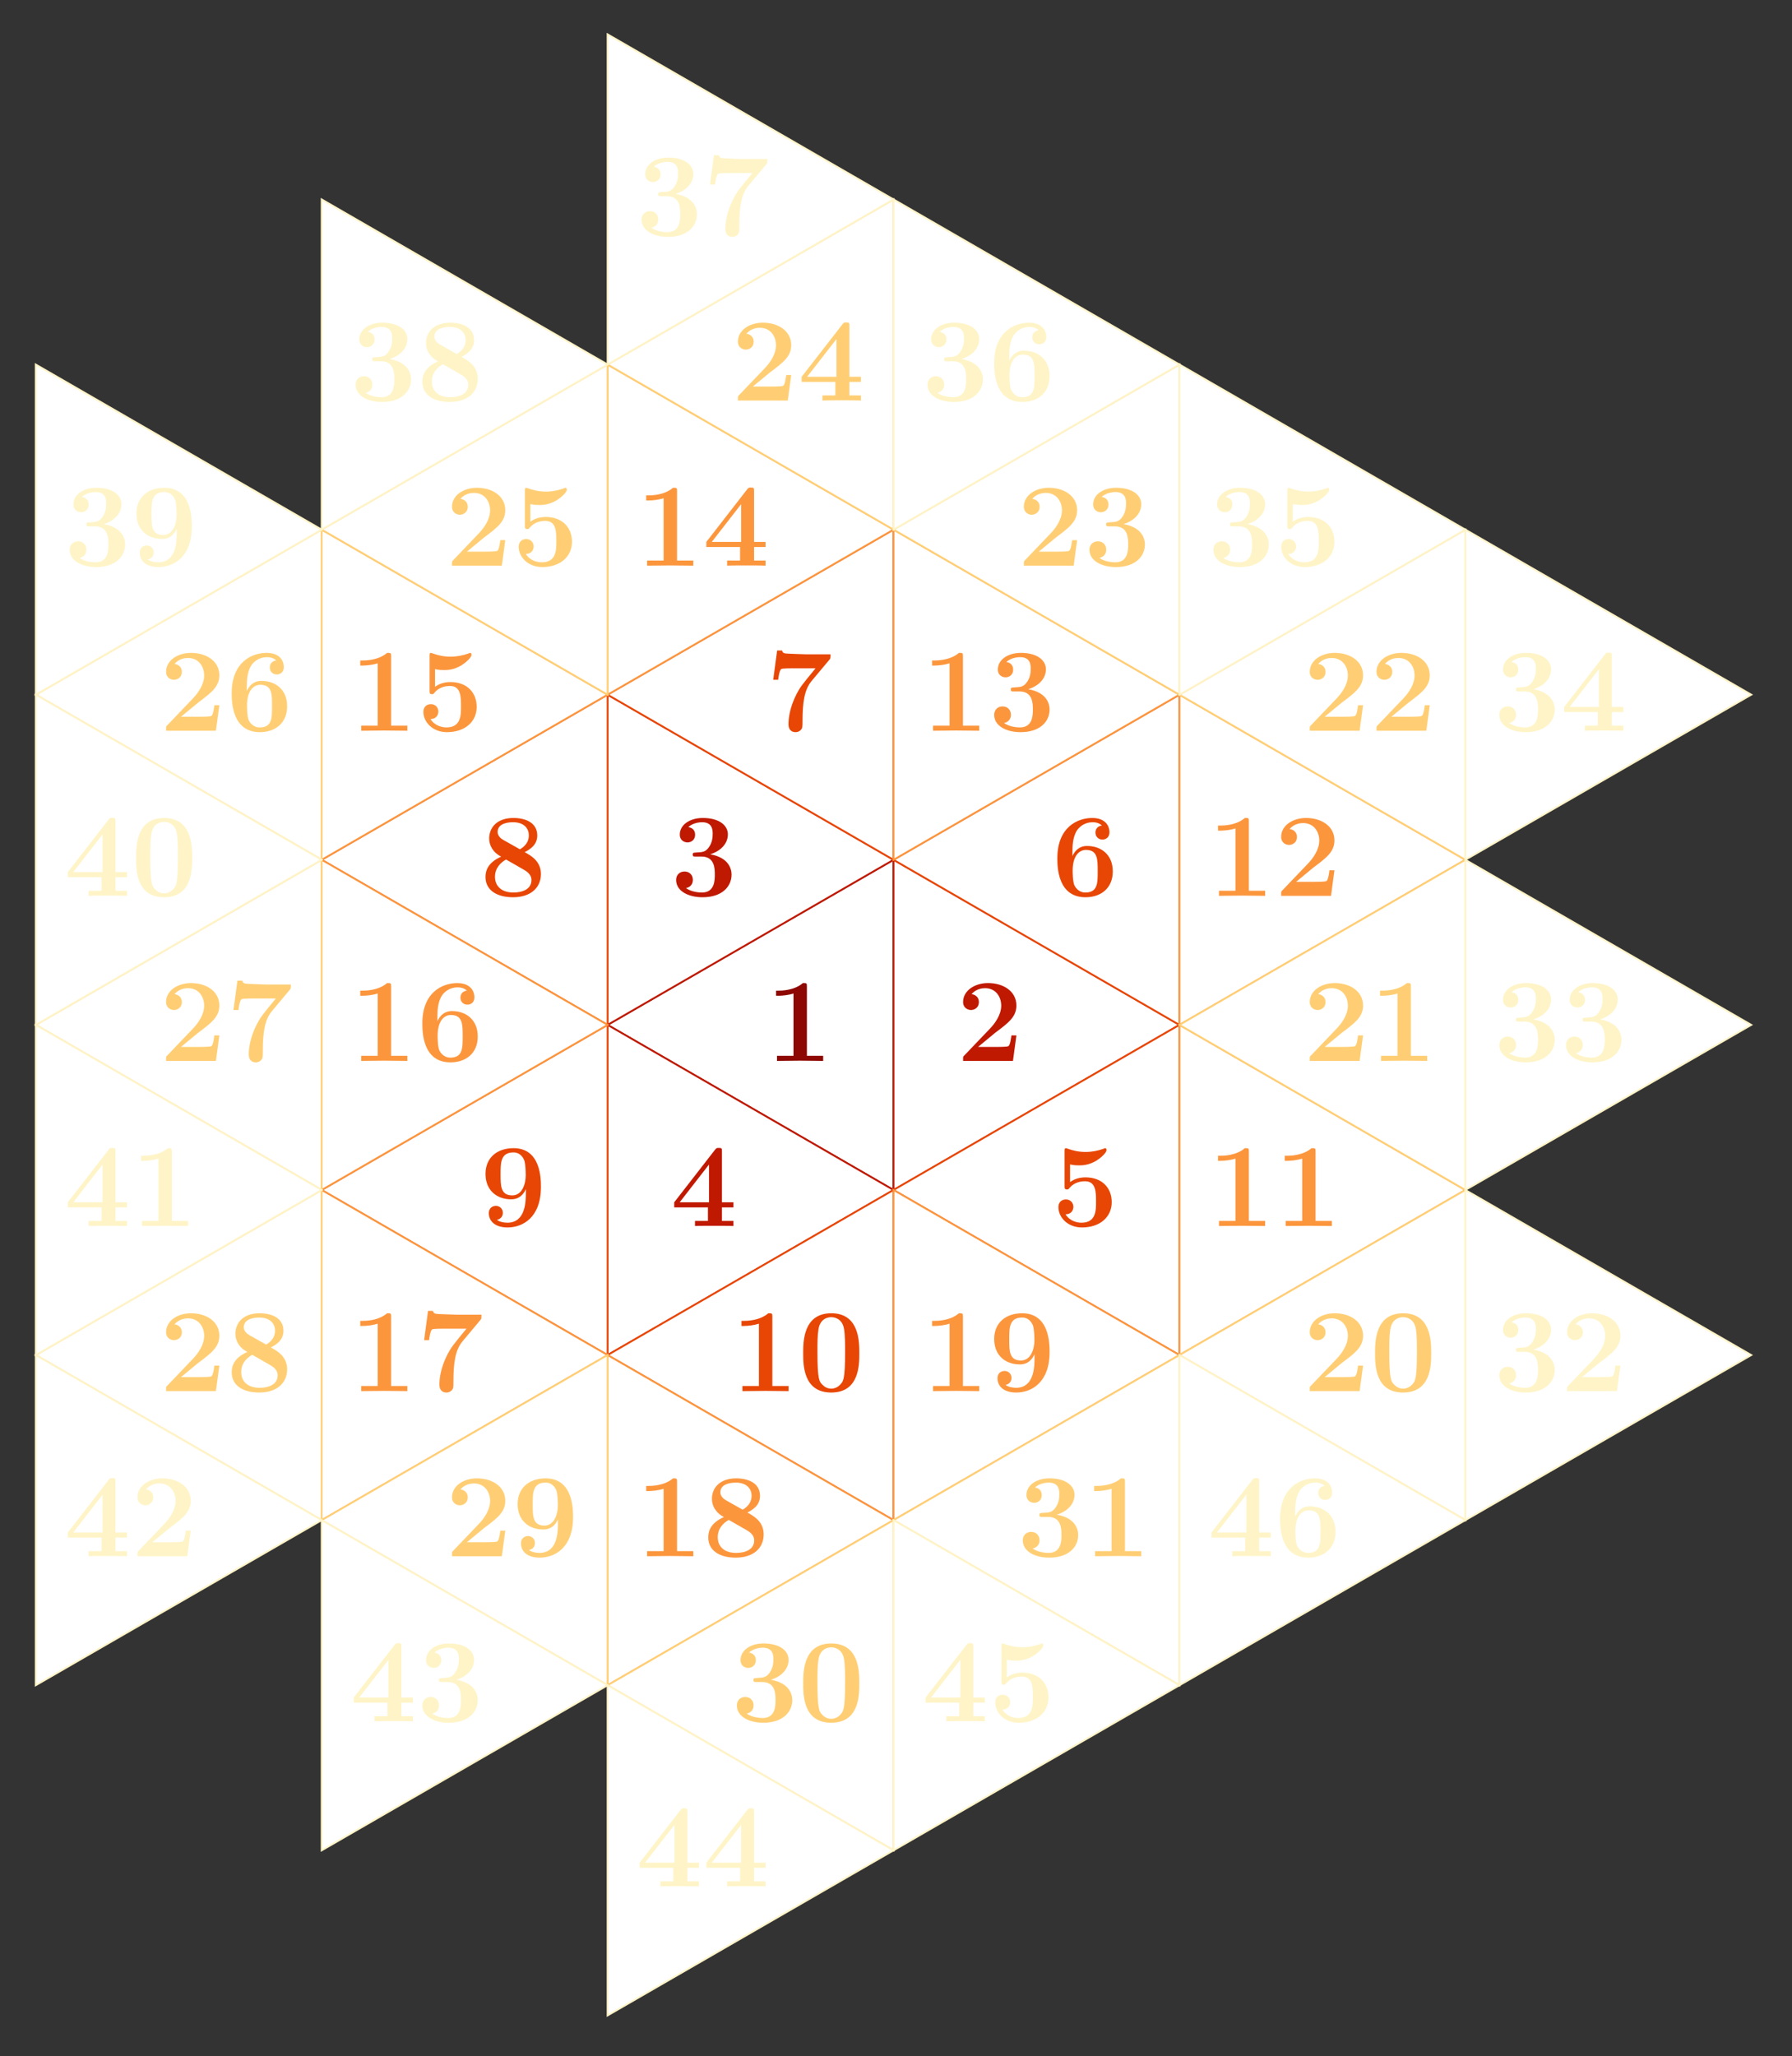 <?xml version="1.0" encoding="UTF-8"?>
<svg xmlns="http://www.w3.org/2000/svg" xmlns:xlink="http://www.w3.org/1999/xlink" width="360pt" height="413pt" viewBox="0 0 360 413" version="1.1">
<rect x="0" y="0" width="360" height="413" fill="#333333" stroke="none"/>
<g id="surface1">
<path style="fill-rule:evenodd;fill:rgb(100%,100%,100%);fill-opacity:1;stroke-width:0.359;stroke-linecap:square;stroke-linejoin:miter;stroke:rgb(55.355%,2.933%,1.297%);stroke-opacity:1;stroke-miterlimit:3.25;" d="M 188.059 210.871 L 245.5 177.707 L 245.5 244.035 Z M 188.059 210.871 " transform="matrix(1,0,0,1,-66,-5)"/>
<path style=" stroke:none;fill-rule:evenodd;fill:rgb(55.273%,2.933%,1.297%);fill-opacity:1;" d="M 165.371 213.113 L 165.371 212.086 L 162.102 212.086 L 162.102 198.16 C 162.102 197.469 162.055 197.469 161.293 197.469 C 159.527 198.996 156.883 198.996 156.355 198.996 L 155.902 198.996 L 155.902 200.02 L 156.355 200.02 C 157.191 200.02 158.457 199.879 159.41 199.566 L 159.41 212.086 L 156.094 212.086 L 156.094 213.113 L 160.719 213.062 Z M 165.371 213.113 "/>
<path style="fill-rule:evenodd;fill:rgb(100%,100%,100%);fill-opacity:1;stroke-width:0.359;stroke-linecap:square;stroke-linejoin:miter;stroke:rgb(75.145%,9.778%,0.633%);stroke-opacity:1;stroke-miterlimit:3.25;" d="M 302.941 210.871 L 245.5 177.707 L 245.5 244.035 Z M 302.941 210.871 " transform="matrix(1,0,0,1,-66,-5)"/>
<path style=" stroke:none;fill-rule:evenodd;fill:rgb(75.195%,9.79%,0.632%);fill-opacity:1;" d="M 204.188 207.984 L 203.188 207.984 C 203.117 208.484 202.949 209.891 202.59 210.133 C 202.398 210.301 200.539 210.301 200.184 210.301 L 196.488 210.301 L 199.918 207.461 C 202.566 205.48 204.188 204.266 204.188 201.977 C 204.188 199.164 201.637 197.469 198.488 197.469 C 195.797 197.469 193.48 198.996 193.48 201.262 C 193.48 202.523 194.508 202.883 195.055 202.883 C 195.797 202.883 196.652 202.383 196.652 201.285 C 196.652 200.285 195.914 199.785 195.176 199.688 C 196.129 198.59 197.395 198.496 197.895 198.496 C 200.086 198.496 201.137 200.285 201.137 202 C 201.137 203.859 199.871 205.578 198.895 206.602 L 193.719 212.016 C 193.48 212.23 193.48 212.277 193.48 212.707 L 193.48 213.113 L 203.496 213.113 Z M 204.188 207.984 "/>
<path style="fill-rule:evenodd;fill:rgb(100%,100%,100%);fill-opacity:1;stroke-width:0.359;stroke-linecap:square;stroke-linejoin:miter;stroke:rgb(75.145%,9.778%,0.633%);stroke-opacity:1;stroke-miterlimit:3.25;" d="M 245.5 177.707 L 188.059 144.543 L 188.059 210.871 Z M 245.5 177.707 " transform="matrix(1,0,0,1,-66,-5)"/>
<path style=" stroke:none;fill-rule:evenodd;fill:rgb(75.195%,9.79%,0.632%);fill-opacity:1;" d="M 146.965 175.68 C 146.965 174.512 146.367 172.246 142.672 171.605 C 144.77 170.961 146.223 169.48 146.223 167.598 C 146.223 165.809 144.508 164.309 141.191 164.309 C 138.52 164.309 136.566 165.715 136.566 167.645 C 136.566 168.836 137.496 169.219 138.117 169.219 C 138.809 169.219 139.641 168.766 139.641 167.668 C 139.641 167.121 139.406 166.309 138.285 166.145 C 139.285 165.164 140.906 165.164 141.051 165.164 C 143.172 165.164 143.172 166.812 143.172 167.523 C 143.172 168.242 143.078 169.34 142.312 170.316 C 141.695 171.125 141.074 171.176 140.168 171.223 C 139.883 171.246 139.406 171.27 139.309 171.316 C 139.164 171.387 139.164 171.555 139.164 171.652 C 139.164 172.059 139.309 172.059 139.785 172.059 L 140.93 172.059 C 143.602 172.059 143.602 174.535 143.602 175.68 C 143.602 176.754 143.602 179.281 141.023 179.281 C 140.523 179.281 138.949 179.211 137.809 178.398 C 138.832 178.184 139.191 177.445 139.191 176.73 C 139.191 175.754 138.496 175.062 137.52 175.062 C 136.52 175.062 135.828 175.754 135.828 176.754 C 135.828 178.945 138.211 180.234 141.145 180.234 C 145.078 180.234 146.965 178.066 146.965 175.68 Z M 146.965 175.68 "/>
<path style="fill-rule:evenodd;fill:rgb(100%,100%,100%);fill-opacity:1;stroke-width:0.359;stroke-linecap:square;stroke-linejoin:miter;stroke:rgb(75.145%,9.778%,0.633%);stroke-opacity:1;stroke-miterlimit:3.25;" d="M 245.5 244.035 L 188.059 210.871 L 188.059 277.195 Z M 245.5 244.035 " transform="matrix(1,0,0,1,-66,-5)"/>
<path style=" stroke:none;fill-rule:evenodd;fill:rgb(75.195%,9.79%,0.632%);fill-opacity:1;" d="M 147.344 246.273 L 147.344 245.25 L 145.031 245.25 L 145.031 242.531 L 147.344 242.531 L 147.344 241.504 L 145.031 241.504 L 145.031 231.277 C 145.031 230.68 145.008 230.586 144.41 230.586 C 143.98 230.586 143.934 230.586 143.648 230.941 L 135.445 241.504 L 135.445 242.531 L 142.219 242.531 L 142.219 245.25 L 139.617 245.25 L 139.617 246.273 C 140.312 246.227 142.672 246.227 143.531 246.227 C 144.34 246.227 146.699 246.227 147.344 246.273 Z M 142.434 241.504 L 136.543 241.504 L 142.434 233.922 Z M 142.434 241.504 "/>
<path style="fill-rule:evenodd;fill:rgb(100%,100%,100%);fill-opacity:1;stroke-width:0.359;stroke-linecap:square;stroke-linejoin:miter;stroke:rgb(91.083%,27.454%,2.095%);stroke-opacity:1;stroke-miterlimit:3.25;" d="M 245.5 244.035 L 302.941 210.871 L 302.941 277.195 Z M 245.5 244.035 " transform="matrix(1,0,0,1,-66,-5)"/>
<path style=" stroke:none;fill-rule:evenodd;fill:rgb(91.015%,27.442%,2.094%);fill-opacity:1;" d="M 223.336 241.48 C 223.336 238.574 221.355 236.5 218.09 236.5 C 217.137 236.5 215.992 236.688 214.965 237.453 L 214.965 233.898 C 215.777 234.09 216.422 234.09 216.777 234.09 C 217.352 234.09 218.707 234.09 220.309 233.113 C 221.047 232.66 222.285 231.586 222.285 231.039 C 222.285 230.918 222.285 230.633 222 230.633 C 222 230.633 221.926 230.633 221.691 230.754 C 220.594 231.133 219.426 231.395 218.09 231.395 C 216.73 231.395 215.586 231.133 214.465 230.73 C 214.297 230.68 214.227 230.633 214.156 230.633 C 213.867 230.633 213.867 230.871 213.867 231.277 L 213.867 238.215 C 213.867 238.668 213.867 238.93 214.344 238.93 C 214.586 238.93 214.633 238.906 214.82 238.668 C 215.109 238.336 215.969 237.285 217.996 237.285 C 220.188 237.285 220.188 239.527 220.188 241.41 C 220.188 243.129 220.188 245.609 217.254 245.609 C 216.371 245.609 214.871 245.273 214.059 243.914 C 215.324 243.914 215.633 242.961 215.633 242.434 C 215.633 241.578 215.012 240.934 214.133 240.934 C 213.414 240.934 212.629 241.363 212.629 242.484 C 212.629 244.559 214.512 246.562 217.352 246.562 C 221.02 246.562 223.336 244.438 223.336 241.48 Z M 223.336 241.48 "/>
<path style="fill-rule:evenodd;fill:rgb(100%,100%,100%);fill-opacity:1;stroke-width:0.359;stroke-linecap:square;stroke-linejoin:miter;stroke:rgb(91.083%,27.454%,2.095%);stroke-opacity:1;stroke-miterlimit:3.25;" d="M 245.5 177.707 L 302.941 144.543 L 302.941 210.871 Z M 245.5 177.707 " transform="matrix(1,0,0,1,-66,-5)"/>
<path style=" stroke:none;fill-rule:evenodd;fill:rgb(91.015%,27.442%,2.094%);fill-opacity:1;" d="M 223.551 175.039 C 223.551 171.699 221.238 169.934 218.398 169.934 C 217.922 169.934 216.395 169.934 215.441 171.961 L 215.441 171.316 C 215.441 169.863 215.516 168.383 216.18 167.098 C 216.707 166.094 217.922 165.164 219.473 165.164 C 219.926 165.164 220.785 165.238 221.355 165.832 C 220.449 165.93 220.066 166.594 220.066 167.238 C 220.066 168.098 220.711 168.648 221.473 168.648 C 222.094 168.648 222.883 168.242 222.883 167.191 C 222.883 165.762 221.926 164.309 219.426 164.309 C 216.445 164.309 212.414 166.168 212.414 172.391 C 212.414 173.988 212.414 180.234 218.066 180.234 C 221.211 180.234 223.551 178.375 223.551 175.039 Z M 220.52 175.016 C 220.52 177.375 220.52 179.281 218.043 179.281 C 216.516 179.281 215.918 177.992 215.824 177.805 C 215.488 177.016 215.488 175.109 215.488 174.895 C 215.488 171.961 216.754 170.723 218.16 170.723 C 220.52 170.723 220.52 172.629 220.52 175.016 Z M 220.52 175.016 "/>
<path style="fill-rule:evenodd;fill:rgb(100%,100%,100%);fill-opacity:1;stroke-width:0.359;stroke-linecap:square;stroke-linejoin:miter;stroke:rgb(91.083%,27.454%,2.095%);stroke-opacity:1;stroke-miterlimit:3.25;" d="M 188.059 144.543 L 245.5 111.383 L 245.5 177.707 Z M 188.059 144.543 " transform="matrix(1,0,0,1,-66,-5)"/>
<path style=" stroke:none;fill-rule:evenodd;fill:rgb(91.015%,27.442%,2.094%);fill-opacity:1;" d="M 166.848 131.43 L 161.816 131.43 C 161.648 131.43 158.098 131.309 157.812 131.262 C 157.215 131.168 157.168 130.906 157.121 130.668 L 156.121 130.668 L 155.332 136.555 L 156.332 136.555 C 156.355 136.32 156.547 134.648 156.953 134.387 C 157.168 134.242 159.145 134.242 159.527 134.242 L 163.844 134.242 C 161.078 137.605 160.77 137.988 160.031 139.395 C 158.621 142.16 158.406 144.305 158.406 145.477 C 158.406 147.07 159.621 147.07 159.816 147.07 C 160.41 147.07 160.746 146.762 160.91 146.594 C 161.223 146.215 161.223 145.93 161.223 144.879 C 161.223 141.23 161.555 138.559 163.059 136.773 L 166.633 132.504 C 166.848 132.266 166.848 132.215 166.848 131.43 Z M 166.848 131.43 "/>
<path style="fill-rule:evenodd;fill:rgb(100%,100%,100%);fill-opacity:1;stroke-width:0.359;stroke-linecap:square;stroke-linejoin:miter;stroke:rgb(91.083%,27.454%,2.095%);stroke-opacity:1;stroke-miterlimit:3.25;" d="M 130.621 177.707 L 188.059 144.543 L 188.059 210.871 Z M 130.621 177.707 " transform="matrix(1,0,0,1,-66,-5)"/>
<path style=" stroke:none;fill-rule:evenodd;fill:rgb(91.015%,27.442%,2.094%);fill-opacity:1;" d="M 108.668 175.562 C 108.668 172.961 106.621 171.84 105.402 171.176 C 106.594 170.555 107.93 169.672 107.93 167.812 C 107.93 165.355 105.738 164.309 103.137 164.309 C 99.965 164.309 98.273 166.117 98.273 168.43 C 98.273 169.719 98.918 171.152 100.68 172.082 C 97.988 173.273 97.535 174.918 97.535 176.156 C 97.535 178.898 99.918 180.234 103.066 180.234 C 106.594 180.234 108.668 178.328 108.668 175.562 Z M 106.238 167.812 C 106.238 168.789 105.809 169.816 104.449 170.602 L 101.109 168.719 C 100.633 168.457 99.965 167.906 99.965 167.121 C 99.965 165.211 102.516 165.164 103.066 165.164 C 105.094 165.164 106.238 166.238 106.238 167.812 Z M 106.762 176.777 C 106.762 178.684 104.855 179.281 103.137 179.281 C 100.777 179.281 99.441 178.016 99.441 176.133 C 99.441 174.395 100.516 173.297 101.66 172.652 L 104.949 174.535 C 105.738 174.988 106.762 175.562 106.762 176.777 Z M 106.762 176.777 "/>
<path style="fill-rule:evenodd;fill:rgb(100%,100%,100%);fill-opacity:1;stroke-width:0.359;stroke-linecap:square;stroke-linejoin:miter;stroke:rgb(91.083%,27.454%,2.095%);stroke-opacity:1;stroke-miterlimit:3.25;" d="M 130.621 244.035 L 188.059 210.871 L 188.059 277.195 Z M 130.621 244.035 " transform="matrix(1,0,0,1,-66,-5)"/>
<path style=" stroke:none;fill-rule:evenodd;fill:rgb(91.015%,27.442%,2.094%);fill-opacity:1;" d="M 108.668 238.43 C 108.668 236.832 108.668 230.633 103.16 230.633 C 99.871 230.633 97.535 232.539 97.535 235.809 C 97.535 239.121 99.824 240.91 102.684 240.91 C 103.688 240.91 104.879 240.551 105.641 238.859 L 105.641 239.551 C 105.641 241.219 105.641 245.609 101.922 245.609 C 101.184 245.609 100.324 245.418 99.824 245.035 C 100.516 244.891 101.016 244.391 101.016 243.629 C 101.016 242.77 100.371 242.223 99.609 242.223 C 98.988 242.223 98.203 242.625 98.203 243.676 C 98.203 245.344 99.516 246.562 101.969 246.562 C 104.996 246.562 108.668 244.582 108.668 238.43 Z M 105.617 236.094 C 105.617 237.762 104.926 240.121 102.922 240.121 C 100.562 240.121 100.562 238.191 100.562 235.855 C 100.562 233.566 100.562 231.492 103.16 231.492 C 104.688 231.492 105.238 232.852 105.332 233.113 C 105.57 233.828 105.617 235.305 105.617 236.094 Z M 105.617 236.094 "/>
<path style="fill-rule:evenodd;fill:rgb(100%,100%,100%);fill-opacity:1;stroke-width:0.359;stroke-linecap:square;stroke-linejoin:miter;stroke:rgb(91.083%,27.454%,2.095%);stroke-opacity:1;stroke-miterlimit:3.25;" d="M 188.059 277.195 L 245.5 244.035 L 245.5 310.359 Z M 188.059 277.195 " transform="matrix(1,0,0,1,-66,-5)"/>
<path style=" stroke:none;fill-rule:evenodd;fill:rgb(91.015%,27.442%,2.094%);fill-opacity:1;" d="M 158.422 279.438 L 158.422 278.414 L 155.156 278.414 L 155.156 264.488 C 155.156 263.797 155.109 263.797 154.348 263.797 C 152.582 265.324 149.938 265.324 149.41 265.324 L 148.957 265.324 L 148.957 266.348 L 149.41 266.348 C 150.246 266.348 151.508 266.207 152.461 265.895 L 152.461 278.414 L 149.148 278.414 L 149.148 279.438 L 153.773 279.391 Z M 158.422 279.438 "/>
<path style=" stroke:none;fill-rule:evenodd;fill:rgb(91.015%,27.442%,2.094%);fill-opacity:1;" d="M 172.633 271.832 C 172.633 269.543 172.633 263.797 167.008 263.797 C 161.355 263.797 161.355 269.52 161.355 271.832 C 161.355 274.121 161.355 279.723 166.984 279.723 C 172.609 279.723 172.633 274.191 172.633 271.832 Z M 169.773 271.547 C 169.773 277.172 169.418 277.504 168.699 278.223 C 168.223 278.699 167.582 278.938 167.008 278.938 C 166.246 278.938 165.672 278.625 165.195 278.125 C 164.598 277.531 164.219 277.148 164.219 271.547 C 164.219 269.875 164.219 268.352 164.41 267.113 C 164.742 264.75 166.461 264.582 166.984 264.582 C 167.746 264.582 169.227 264.941 169.559 266.945 C 169.773 268.16 169.773 270.09 169.773 271.547 Z M 169.773 271.547 "/>
<path style="fill-rule:evenodd;fill:rgb(100%,100%,100%);fill-opacity:1;stroke-width:0.359;stroke-linecap:square;stroke-linejoin:miter;stroke:rgb(98.558%,58.753%,24.115%);stroke-opacity:1;stroke-miterlimit:3.25;" d="M 360.379 244.035 L 302.941 210.871 L 302.941 277.195 Z M 360.379 244.035 " transform="matrix(1,0,0,1,-66,-5)"/>
<path style=" stroke:none;fill-rule:evenodd;fill:rgb(98.633%,58.788%,24.121%);fill-opacity:1;" d="M 254.156 246.273 L 254.156 245.25 L 250.891 245.25 L 250.891 231.324 C 250.891 230.633 250.844 230.633 250.082 230.633 C 248.316 232.16 245.668 232.16 245.145 232.16 L 244.691 232.16 L 244.691 233.184 L 245.145 233.184 C 245.98 233.184 247.242 233.043 248.195 232.73 L 248.195 245.25 L 244.883 245.25 L 244.883 246.273 L 249.508 246.227 Z M 254.156 246.273 "/>
<path style=" stroke:none;fill-rule:evenodd;fill:rgb(98.633%,58.788%,24.121%);fill-opacity:1;" d="M 267.559 246.273 L 267.559 245.25 L 264.289 245.25 L 264.289 231.324 C 264.289 230.633 264.242 230.633 263.48 230.633 C 261.715 232.16 259.07 232.16 258.543 232.16 L 258.09 232.16 L 258.09 233.184 L 258.543 233.184 C 259.379 233.184 260.645 233.043 261.598 232.73 L 261.598 245.25 L 258.281 245.25 L 258.281 246.273 L 262.906 246.227 Z M 267.559 246.273 "/>
<path style="fill-rule:evenodd;fill:rgb(100%,100%,100%);fill-opacity:1;stroke-width:0.359;stroke-linecap:square;stroke-linejoin:miter;stroke:rgb(98.558%,58.753%,24.115%);stroke-opacity:1;stroke-miterlimit:3.25;" d="M 360.379 177.707 L 302.941 144.543 L 302.941 210.871 Z M 360.379 177.707 " transform="matrix(1,0,0,1,-66,-5)"/>
<path style=" stroke:none;fill-rule:evenodd;fill:rgb(98.633%,58.788%,24.121%);fill-opacity:1;" d="M 254.156 179.949 L 254.156 178.922 L 250.891 178.922 L 250.891 165 C 250.891 164.309 250.844 164.309 250.082 164.309 C 248.316 165.832 245.668 165.832 245.145 165.832 L 244.691 165.832 L 244.691 166.859 L 245.145 166.859 C 245.98 166.859 247.242 166.715 248.195 166.406 L 248.195 178.922 L 244.883 178.922 L 244.883 179.949 L 249.508 179.898 Z M 254.156 179.949 "/>
<path style=" stroke:none;fill-rule:evenodd;fill:rgb(98.633%,58.788%,24.121%);fill-opacity:1;" d="M 268.082 174.82 L 267.082 174.82 C 267.008 175.324 266.844 176.73 266.484 176.969 C 266.293 177.137 264.434 177.137 264.078 177.137 L 260.383 177.137 L 263.812 174.297 C 266.461 172.316 268.082 171.102 268.082 168.812 C 268.082 166 265.531 164.309 262.383 164.309 C 259.691 164.309 257.375 165.832 257.375 168.098 C 257.375 169.363 258.402 169.719 258.949 169.719 C 259.691 169.719 260.547 169.219 260.547 168.121 C 260.547 167.121 259.809 166.621 259.07 166.527 C 260.023 165.43 261.289 165.332 261.789 165.332 C 263.98 165.332 265.031 167.121 265.031 168.84 C 265.031 170.699 263.766 172.414 262.789 173.441 L 257.613 178.852 C 257.375 179.066 257.375 179.113 257.375 179.543 L 257.375 179.949 L 267.391 179.949 Z M 268.082 174.82 "/>
<path style="fill-rule:evenodd;fill:rgb(100%,100%,100%);fill-opacity:1;stroke-width:0.359;stroke-linecap:square;stroke-linejoin:miter;stroke:rgb(98.558%,58.753%,24.115%);stroke-opacity:1;stroke-miterlimit:3.25;" d="M 302.941 144.543 L 245.5 111.383 L 245.5 177.707 Z M 302.941 144.543 " transform="matrix(1,0,0,1,-66,-5)"/>
<path style=" stroke:none;fill-rule:evenodd;fill:rgb(98.633%,58.788%,24.121%);fill-opacity:1;" d="M 196.719 146.785 L 196.719 145.762 L 193.449 145.762 L 193.449 131.836 C 193.449 131.145 193.402 131.145 192.641 131.145 C 190.875 132.672 188.23 132.672 187.703 132.672 L 187.25 132.672 L 187.25 133.695 L 187.703 133.695 C 188.539 133.695 189.801 133.555 190.758 133.242 L 190.758 145.762 L 187.441 145.762 L 187.441 146.785 L 192.066 146.738 Z M 196.719 146.785 "/>
<path style=" stroke:none;fill-rule:evenodd;fill:rgb(98.633%,58.788%,24.121%);fill-opacity:1;" d="M 210.855 142.52 C 210.855 141.348 210.262 139.086 206.566 138.441 C 208.664 137.797 210.117 136.32 210.117 134.434 C 210.117 132.648 208.402 131.145 205.086 131.145 C 202.414 131.145 200.461 132.551 200.461 134.484 C 200.461 135.676 201.391 136.055 202.012 136.055 C 202.703 136.055 203.535 135.602 203.535 134.508 C 203.535 133.957 203.301 133.148 202.18 132.98 C 203.18 132.004 204.801 132.004 204.945 132.004 C 207.066 132.004 207.066 133.648 207.066 134.363 C 207.066 135.078 206.973 136.176 206.207 137.152 C 205.59 137.961 204.969 138.012 204.062 138.059 C 203.773 138.082 203.301 138.105 203.203 138.156 C 203.059 138.227 203.059 138.391 203.059 138.488 C 203.059 138.895 203.203 138.895 203.68 138.895 L 204.824 138.895 C 207.496 138.895 207.496 141.371 207.496 142.52 C 207.496 143.59 207.496 146.117 204.918 146.117 C 204.418 146.117 202.848 146.047 201.703 145.234 C 202.727 145.02 203.086 144.281 203.086 143.566 C 203.086 142.59 202.391 141.898 201.414 141.898 C 200.414 141.898 199.723 142.59 199.723 143.59 C 199.723 145.785 202.105 147.07 205.039 147.07 C 208.973 147.07 210.855 144.902 210.855 142.52 Z M 210.855 142.52 "/>
<path style="fill-rule:evenodd;fill:rgb(100%,100%,100%);fill-opacity:1;stroke-width:0.359;stroke-linecap:square;stroke-linejoin:miter;stroke:rgb(98.558%,58.753%,24.115%);stroke-opacity:1;stroke-miterlimit:3.25;" d="M 245.5 111.383 L 188.059 78.219 L 188.059 144.543 Z M 245.5 111.383 " transform="matrix(1,0,0,1,-66,-5)"/>
<path style=" stroke:none;fill-rule:evenodd;fill:rgb(98.633%,58.788%,24.121%);fill-opacity:1;" d="M 139.277 113.621 L 139.277 112.598 L 136.012 112.598 L 136.012 98.672 C 136.012 97.98 135.965 97.98 135.199 97.98 C 133.434 99.508 130.789 99.508 130.266 99.508 L 129.812 99.508 L 129.812 100.531 L 130.266 100.531 C 131.098 100.531 132.363 100.391 133.316 100.078 L 133.316 112.598 L 130 112.598 L 130 113.621 L 134.625 113.574 Z M 139.277 113.621 "/>
<path style=" stroke:none;fill-rule:evenodd;fill:rgb(98.633%,58.788%,24.121%);fill-opacity:1;" d="M 153.797 113.621 L 153.797 112.598 L 151.484 112.598 L 151.484 109.879 L 153.797 109.879 L 153.797 108.852 L 151.484 108.852 L 151.484 98.625 C 151.484 98.027 151.461 97.934 150.867 97.934 C 150.438 97.934 150.391 97.934 150.102 98.293 L 141.902 108.852 L 141.902 109.879 L 148.672 109.879 L 148.672 112.598 L 146.074 112.598 L 146.074 113.621 C 146.766 113.574 149.125 113.574 149.984 113.574 C 150.793 113.574 153.156 113.574 153.797 113.621 Z M 148.887 108.852 L 142.996 108.852 L 148.887 101.273 Z M 148.887 108.852 "/>
<path style="fill-rule:evenodd;fill:rgb(100%,100%,100%);fill-opacity:1;stroke-width:0.359;stroke-linecap:square;stroke-linejoin:miter;stroke:rgb(98.558%,58.753%,24.115%);stroke-opacity:1;stroke-miterlimit:3.25;" d="M 188.059 144.543 L 130.621 111.383 L 130.621 177.707 Z M 188.059 144.543 " transform="matrix(1,0,0,1,-66,-5)"/>
<path style=" stroke:none;fill-rule:evenodd;fill:rgb(98.633%,58.788%,24.121%);fill-opacity:1;" d="M 81.836 146.785 L 81.836 145.762 L 78.57 145.762 L 78.57 131.836 C 78.57 131.145 78.523 131.145 77.762 131.145 C 75.996 132.672 73.348 132.672 72.824 132.672 L 72.371 132.672 L 72.371 133.695 L 72.824 133.695 C 73.66 133.695 74.922 133.555 75.875 133.242 L 75.875 145.762 L 72.562 145.762 L 72.562 146.785 L 77.188 146.738 Z M 81.836 146.785 "/>
<path style=" stroke:none;fill-rule:evenodd;fill:rgb(98.633%,58.788%,24.121%);fill-opacity:1;" d="M 95.762 141.992 C 95.762 139.086 93.781 137.008 90.516 137.008 C 89.562 137.008 88.418 137.199 87.395 137.961 L 87.395 134.41 C 88.203 134.602 88.848 134.602 89.203 134.602 C 89.777 134.602 91.137 134.602 92.734 133.625 C 93.473 133.172 94.715 132.098 94.715 131.551 C 94.715 131.43 94.715 131.145 94.426 131.145 C 94.426 131.145 94.355 131.145 94.117 131.266 C 93.02 131.645 91.852 131.906 90.516 131.906 C 89.156 131.906 88.012 131.645 86.891 131.242 C 86.727 131.191 86.656 131.145 86.582 131.145 C 86.297 131.145 86.297 131.383 86.297 131.789 L 86.297 138.727 C 86.297 139.18 86.297 139.441 86.773 139.441 C 87.012 139.441 87.059 139.418 87.25 139.18 C 87.535 138.844 88.395 137.797 90.422 137.797 C 92.613 137.797 92.613 140.039 92.613 141.922 C 92.613 143.637 92.613 146.117 89.684 146.117 C 88.801 146.117 87.297 145.785 86.488 144.426 C 87.75 144.426 88.062 143.473 88.062 142.945 C 88.062 142.09 87.441 141.445 86.559 141.445 C 85.844 141.445 85.055 141.875 85.055 142.996 C 85.055 145.066 86.941 147.07 89.777 147.07 C 93.449 147.07 95.762 144.949 95.762 141.992 Z M 95.762 141.992 "/>
<path style="fill-rule:evenodd;fill:rgb(100%,100%,100%);fill-opacity:1;stroke-width:0.359;stroke-linecap:square;stroke-linejoin:miter;stroke:rgb(98.558%,58.753%,24.115%);stroke-opacity:1;stroke-miterlimit:3.25;" d="M 188.059 210.871 L 130.621 177.707 L 130.621 244.035 Z M 188.059 210.871 " transform="matrix(1,0,0,1,-66,-5)"/>
<path style=" stroke:none;fill-rule:evenodd;fill:rgb(98.633%,58.788%,24.121%);fill-opacity:1;" d="M 81.836 213.109 L 81.836 212.086 L 78.57 212.086 L 78.57 198.16 C 78.57 197.473 78.523 197.473 77.762 197.473 C 75.996 198.996 73.348 198.996 72.824 198.996 L 72.371 198.996 L 72.371 200.02 L 72.824 200.02 C 73.66 200.02 74.922 199.879 75.875 199.566 L 75.875 212.086 L 72.562 212.086 L 72.562 213.109 L 77.188 213.062 Z M 81.836 213.109 "/>
<path style=" stroke:none;fill-rule:evenodd;fill:rgb(98.633%,58.788%,24.121%);fill-opacity:1;" d="M 95.977 208.199 C 95.977 204.863 93.664 203.098 90.828 203.098 C 90.352 203.098 88.824 203.098 87.871 205.125 L 87.871 204.48 C 87.871 203.027 87.941 201.547 88.609 200.262 C 89.133 199.258 90.352 198.328 91.898 198.328 C 92.352 198.328 93.211 198.402 93.781 198.996 C 92.875 199.09 92.496 199.758 92.496 200.402 C 92.496 201.262 93.141 201.812 93.902 201.812 C 94.523 201.812 95.309 201.402 95.309 200.355 C 95.309 198.926 94.355 197.473 91.852 197.473 C 88.871 197.473 84.844 199.332 84.844 205.555 C 84.844 207.148 84.844 213.398 90.492 213.398 C 93.641 213.398 95.977 211.539 95.977 208.199 Z M 92.949 208.176 C 92.949 210.535 92.949 212.445 90.469 212.445 C 88.945 212.445 88.348 211.156 88.25 210.965 C 87.918 210.18 87.918 208.273 87.918 208.055 C 87.918 205.125 89.18 203.883 90.586 203.883 C 92.949 203.883 92.949 205.793 92.949 208.176 Z M 92.949 208.176 "/>
<path style="fill-rule:evenodd;fill:rgb(100%,100%,100%);fill-opacity:1;stroke-width:0.359;stroke-linecap:square;stroke-linejoin:miter;stroke:rgb(98.558%,58.753%,24.115%);stroke-opacity:1;stroke-miterlimit:3.25;" d="M 188.059 277.195 L 130.621 244.035 L 130.621 310.359 Z M 188.059 277.195 " transform="matrix(1,0,0,1,-66,-5)"/>
<path style=" stroke:none;fill-rule:evenodd;fill:rgb(98.633%,58.788%,24.121%);fill-opacity:1;" d="M 81.836 279.438 L 81.836 278.414 L 78.57 278.414 L 78.57 264.488 C 78.57 263.797 78.523 263.797 77.762 263.797 C 75.996 265.324 73.348 265.324 72.824 265.324 L 72.371 265.324 L 72.371 266.348 L 72.824 266.348 C 73.66 266.348 74.922 266.207 75.875 265.895 L 75.875 278.414 L 72.562 278.414 L 72.562 279.438 L 77.188 279.391 Z M 81.836 279.438 "/>
<path style=" stroke:none;fill-rule:evenodd;fill:rgb(98.633%,58.788%,24.121%);fill-opacity:1;" d="M 96.715 264.082 L 91.684 264.082 C 91.516 264.082 87.965 263.965 87.68 263.918 C 87.082 263.82 87.035 263.559 86.988 263.32 L 85.988 263.32 L 85.199 269.207 L 86.203 269.207 C 86.227 268.973 86.414 267.301 86.82 267.039 C 87.035 266.895 89.016 266.895 89.395 266.895 L 93.711 266.895 C 90.945 270.258 90.637 270.641 89.898 272.047 C 88.492 274.812 88.273 276.957 88.273 278.125 C 88.273 279.723 89.492 279.723 89.684 279.723 C 90.277 279.723 90.613 279.414 90.777 279.246 C 91.09 278.867 91.09 278.578 91.09 277.531 C 91.09 273.883 91.422 271.211 92.926 269.426 L 96.5 265.156 C 96.715 264.918 96.715 264.871 96.715 264.082 Z M 96.715 264.082 "/>
<path style="fill-rule:evenodd;fill:rgb(100%,100%,100%);fill-opacity:1;stroke-width:0.359;stroke-linecap:square;stroke-linejoin:miter;stroke:rgb(98.558%,58.753%,24.115%);stroke-opacity:1;stroke-miterlimit:3.25;" d="M 245.5 310.359 L 188.059 277.195 L 188.059 343.523 Z M 245.5 310.359 " transform="matrix(1,0,0,1,-66,-5)"/>
<path style=" stroke:none;fill-rule:evenodd;fill:rgb(98.633%,58.788%,24.121%);fill-opacity:1;" d="M 139.277 312.602 L 139.277 311.574 L 136.012 311.574 L 136.012 297.652 C 136.012 296.961 135.965 296.961 135.199 296.961 C 133.434 298.484 130.789 298.484 130.266 298.484 L 129.812 298.484 L 129.812 299.512 L 130.266 299.512 C 131.098 299.512 132.363 299.367 133.316 299.059 L 133.316 311.574 L 130 311.574 L 130 312.602 L 134.625 312.551 Z M 139.277 312.602 "/>
<path style=" stroke:none;fill-rule:evenodd;fill:rgb(98.633%,58.788%,24.121%);fill-opacity:1;" d="M 153.418 308.211 C 153.418 305.613 151.367 304.492 150.148 303.828 C 151.344 303.207 152.68 302.324 152.68 300.465 C 152.68 298.008 150.484 296.961 147.887 296.961 C 144.715 296.961 143.02 298.77 143.02 301.082 C 143.02 302.371 143.664 303.805 145.43 304.734 C 142.734 305.926 142.281 307.57 142.281 308.809 C 142.281 311.551 144.668 312.887 147.812 312.887 C 151.344 312.887 153.418 310.977 153.418 308.211 Z M 150.984 300.465 C 150.984 301.441 150.555 302.469 149.195 303.254 L 145.859 301.371 C 145.383 301.109 144.715 300.559 144.715 299.773 C 144.715 297.863 147.266 297.816 147.812 297.816 C 149.84 297.816 150.984 298.891 150.984 300.465 Z M 151.508 309.43 C 151.508 311.336 149.602 311.934 147.887 311.934 C 145.523 311.934 144.191 310.668 144.191 308.785 C 144.191 307.047 145.262 305.949 146.406 305.305 L 149.695 307.188 C 150.484 307.641 151.508 308.211 151.508 309.43 Z M 151.508 309.43 "/>
<path style="fill-rule:evenodd;fill:rgb(100%,100%,100%);fill-opacity:1;stroke-width:0.359;stroke-linecap:square;stroke-linejoin:miter;stroke:rgb(98.558%,58.753%,24.115%);stroke-opacity:1;stroke-miterlimit:3.25;" d="M 302.941 277.195 L 245.5 244.035 L 245.5 310.359 Z M 302.941 277.195 " transform="matrix(1,0,0,1,-66,-5)"/>
<path style=" stroke:none;fill-rule:evenodd;fill:rgb(98.633%,58.788%,24.121%);fill-opacity:1;" d="M 196.719 279.438 L 196.719 278.414 L 193.449 278.414 L 193.449 264.488 C 193.449 263.797 193.402 263.797 192.641 263.797 C 190.875 265.324 188.23 265.324 187.703 265.324 L 187.25 265.324 L 187.25 266.348 L 187.703 266.348 C 188.539 266.348 189.801 266.207 190.758 265.895 L 190.758 278.414 L 187.441 278.414 L 187.441 279.438 L 192.066 279.391 Z M 196.719 279.438 "/>
<path style=" stroke:none;fill-rule:evenodd;fill:rgb(98.633%,58.788%,24.121%);fill-opacity:1;" d="M 210.855 271.594 C 210.855 269.996 210.855 263.797 205.348 263.797 C 202.059 263.797 199.723 265.703 199.723 268.973 C 199.723 272.285 202.012 274.074 204.871 274.074 C 205.875 274.074 207.066 273.715 207.828 272.023 L 207.828 272.715 C 207.828 274.383 207.828 278.77 204.109 278.77 C 203.371 278.77 202.512 278.578 202.012 278.199 C 202.703 278.055 203.203 277.555 203.203 276.789 C 203.203 275.934 202.559 275.383 201.797 275.383 C 201.176 275.383 200.391 275.789 200.391 276.84 C 200.391 278.508 201.703 279.723 204.156 279.723 C 207.184 279.723 210.855 277.746 210.855 271.594 Z M 207.805 269.258 C 207.805 270.926 207.113 273.285 205.109 273.285 C 202.75 273.285 202.75 271.355 202.75 269.02 C 202.75 266.73 202.75 264.656 205.348 264.656 C 206.875 264.656 207.426 266.016 207.52 266.277 C 207.758 266.992 207.805 268.469 207.805 269.258 Z M 207.805 269.258 "/>
<path style="fill-rule:evenodd;fill:rgb(100%,100%,100%);fill-opacity:1;stroke-width:0.359;stroke-linecap:square;stroke-linejoin:miter;stroke:rgb(100%,80.894%,45.371%);stroke-opacity:1;stroke-miterlimit:3.25;" d="M 302.941 277.195 L 360.379 244.035 L 360.379 310.359 Z M 302.941 277.195 " transform="matrix(1,0,0,1,-66,-5)"/>
<path style=" stroke:none;fill-rule:evenodd;fill:rgb(100%,80.859%,45.362%);fill-opacity:1;" d="M 273.828 274.309 L 272.828 274.309 C 272.754 274.812 272.59 276.219 272.23 276.457 C 272.039 276.625 270.18 276.625 269.824 276.625 L 266.125 276.625 L 269.559 273.785 C 272.207 271.809 273.828 270.59 273.828 268.301 C 273.828 265.488 271.277 263.797 268.129 263.797 C 265.438 263.797 263.121 265.324 263.121 267.59 C 263.121 268.852 264.148 269.207 264.695 269.207 C 265.438 269.207 266.293 268.707 266.293 267.613 C 266.293 266.609 265.555 266.109 264.816 266.016 C 265.77 264.918 267.031 264.824 267.531 264.824 C 269.727 264.824 270.777 266.609 270.777 268.328 C 270.777 270.188 269.512 271.902 268.535 272.93 L 263.359 278.34 C 263.121 278.555 263.121 278.602 263.121 279.031 L 263.121 279.438 L 273.137 279.438 Z M 273.828 274.309 "/>
<path style=" stroke:none;fill-rule:evenodd;fill:rgb(100%,80.859%,45.362%);fill-opacity:1;" d="M 287.516 271.832 C 287.516 269.543 287.516 263.797 281.891 263.797 C 276.238 263.797 276.238 269.52 276.238 271.832 C 276.238 274.121 276.238 279.723 281.863 279.723 C 287.492 279.723 287.516 274.191 287.516 271.832 Z M 284.652 271.547 C 284.652 277.172 284.297 277.504 283.582 278.223 C 283.105 278.699 282.461 278.938 281.891 278.938 C 281.125 278.938 280.555 278.625 280.074 278.125 C 279.48 277.531 279.098 277.148 279.098 271.547 C 279.098 269.875 279.098 268.352 279.289 267.113 C 279.621 264.75 281.34 264.582 281.863 264.582 C 282.629 264.582 284.105 264.941 284.438 266.945 C 284.652 268.16 284.652 270.09 284.652 271.547 Z M 284.652 271.547 "/>
<path style="fill-rule:evenodd;fill:rgb(100%,100%,100%);fill-opacity:1;stroke-width:0.359;stroke-linecap:square;stroke-linejoin:miter;stroke:rgb(100%,80.894%,45.371%);stroke-opacity:1;stroke-miterlimit:3.25;" d="M 302.941 210.871 L 360.379 177.707 L 360.379 244.035 Z M 302.941 210.871 " transform="matrix(1,0,0,1,-66,-5)"/>
<path style=" stroke:none;fill-rule:evenodd;fill:rgb(100%,80.859%,45.362%);fill-opacity:1;" d="M 273.828 207.984 L 272.828 207.984 C 272.754 208.484 272.59 209.891 272.23 210.133 C 272.039 210.297 270.18 210.297 269.824 210.297 L 266.125 210.297 L 269.559 207.461 C 272.207 205.48 273.828 204.266 273.828 201.977 C 273.828 199.164 271.277 197.473 268.129 197.473 C 265.438 197.473 263.121 198.996 263.121 201.262 C 263.121 202.523 264.148 202.883 264.695 202.883 C 265.438 202.883 266.293 202.383 266.293 201.285 C 266.293 200.285 265.555 199.785 264.816 199.688 C 265.77 198.59 267.031 198.496 267.531 198.496 C 269.727 198.496 270.777 200.285 270.777 202 C 270.777 203.859 269.512 205.578 268.535 206.602 L 263.359 212.016 C 263.121 212.227 263.121 212.277 263.121 212.707 L 263.121 213.109 L 273.137 213.109 Z M 273.828 207.984 "/>
<path style=" stroke:none;fill-rule:evenodd;fill:rgb(100%,80.859%,45.362%);fill-opacity:1;" d="M 286.703 213.109 L 286.703 212.086 L 283.438 212.086 L 283.438 198.16 C 283.438 197.473 283.391 197.473 282.629 197.473 C 280.863 198.996 278.215 198.996 277.691 198.996 L 277.238 198.996 L 277.238 200.02 L 277.691 200.02 C 278.527 200.02 279.789 199.879 280.742 199.566 L 280.742 212.086 L 277.43 212.086 L 277.43 213.109 L 282.055 213.062 Z M 286.703 213.109 "/>
<path style="fill-rule:evenodd;fill:rgb(100%,100%,100%);fill-opacity:1;stroke-width:0.359;stroke-linecap:square;stroke-linejoin:miter;stroke:rgb(100%,80.894%,45.371%);stroke-opacity:1;stroke-miterlimit:3.25;" d="M 302.941 144.543 L 360.379 111.383 L 360.379 177.707 Z M 302.941 144.543 " transform="matrix(1,0,0,1,-66,-5)"/>
<path style=" stroke:none;fill-rule:evenodd;fill:rgb(100%,80.859%,45.362%);fill-opacity:1;" d="M 273.828 141.66 L 272.828 141.66 C 272.754 142.16 272.59 143.566 272.23 143.805 C 272.039 143.973 270.18 143.973 269.824 143.973 L 266.125 143.973 L 269.559 141.137 C 272.207 139.156 273.828 137.938 273.828 135.648 C 273.828 132.836 271.277 131.145 268.129 131.145 C 265.438 131.145 263.121 132.672 263.121 134.938 C 263.121 136.199 264.148 136.555 264.695 136.555 C 265.438 136.555 266.293 136.055 266.293 134.961 C 266.293 133.957 265.555 133.457 264.816 133.363 C 265.77 132.266 267.031 132.172 267.531 132.172 C 269.727 132.172 270.777 133.957 270.777 135.676 C 270.777 137.535 269.512 139.25 268.535 140.277 L 263.359 145.688 C 263.121 145.902 263.121 145.949 263.121 146.379 L 263.121 146.785 L 273.137 146.785 Z M 273.828 141.66 "/>
<path style=" stroke:none;fill-rule:evenodd;fill:rgb(100%,80.859%,45.362%);fill-opacity:1;" d="M 287.227 141.66 L 286.227 141.66 C 286.156 142.16 285.988 143.566 285.633 143.805 C 285.441 143.973 283.582 143.973 283.223 143.973 L 279.527 143.973 L 282.961 141.137 C 285.609 139.156 287.227 137.938 287.227 135.648 C 287.227 132.836 284.68 131.145 281.531 131.145 C 278.836 131.145 276.523 132.672 276.523 134.938 C 276.523 136.199 277.551 136.555 278.098 136.555 C 278.836 136.555 279.695 136.055 279.695 134.961 C 279.695 133.957 278.957 133.457 278.215 133.363 C 279.168 132.266 280.434 132.172 280.934 132.172 C 283.129 132.172 284.176 133.957 284.176 135.676 C 284.176 137.535 282.914 139.25 281.938 140.277 L 276.762 145.688 C 276.523 145.902 276.523 145.949 276.523 146.379 L 276.523 146.785 L 286.539 146.785 Z M 287.227 141.66 "/>
<path style="fill-rule:evenodd;fill:rgb(100%,100%,100%);fill-opacity:1;stroke-width:0.359;stroke-linecap:square;stroke-linejoin:miter;stroke:rgb(100%,80.894%,45.371%);stroke-opacity:1;stroke-miterlimit:3.25;" d="M 245.5 111.383 L 302.941 78.219 L 302.941 144.543 Z M 245.5 111.383 " transform="matrix(1,0,0,1,-66,-5)"/>
<path style=" stroke:none;fill-rule:evenodd;fill:rgb(100%,80.859%,45.362%);fill-opacity:1;" d="M 216.387 108.496 L 215.387 108.496 C 215.316 108.996 215.148 110.402 214.789 110.641 C 214.602 110.809 212.738 110.809 212.383 110.809 L 208.688 110.809 L 212.121 107.973 C 214.766 105.992 216.387 104.777 216.387 102.488 C 216.387 99.676 213.836 97.98 210.691 97.98 C 207.996 97.98 205.684 99.508 205.684 101.773 C 205.684 103.035 206.707 103.395 207.254 103.395 C 207.996 103.395 208.855 102.895 208.855 101.797 C 208.855 100.793 208.113 100.293 207.375 100.199 C 208.328 99.102 209.594 99.008 210.094 99.008 C 212.285 99.008 213.336 100.793 213.336 102.512 C 213.336 104.371 212.074 106.086 211.094 107.113 L 205.922 112.523 C 205.684 112.738 205.684 112.789 205.684 113.219 L 205.684 113.621 L 215.695 113.621 Z M 216.387 108.496 "/>
<path style=" stroke:none;fill-rule:evenodd;fill:rgb(100%,80.859%,45.362%);fill-opacity:1;" d="M 230.004 109.355 C 230.004 108.188 229.406 105.922 225.711 105.277 C 227.809 104.633 229.266 103.156 229.266 101.273 C 229.266 99.484 227.547 97.98 224.234 97.98 C 221.562 97.98 219.609 99.387 219.609 101.32 C 219.609 102.512 220.539 102.895 221.156 102.895 C 221.848 102.895 222.684 102.441 222.684 101.344 C 222.684 100.793 222.445 99.984 221.324 99.816 C 222.328 98.84 223.945 98.84 224.09 98.84 C 226.215 98.84 226.215 100.484 226.215 101.199 C 226.215 101.914 226.117 103.012 225.352 103.992 C 224.734 104.801 224.113 104.848 223.207 104.898 C 222.922 104.922 222.445 104.945 222.352 104.992 C 222.207 105.062 222.207 105.23 222.207 105.324 C 222.207 105.73 222.352 105.73 222.828 105.73 L 223.969 105.73 C 226.641 105.73 226.641 108.211 226.641 109.355 C 226.641 110.426 226.641 112.953 224.066 112.953 C 223.566 112.953 221.992 112.883 220.848 112.07 C 221.875 111.859 222.23 111.117 222.23 110.402 C 222.23 109.426 221.539 108.734 220.562 108.734 C 219.562 108.734 218.867 109.426 218.867 110.426 C 218.867 112.621 221.254 113.906 224.188 113.906 C 228.121 113.906 230.004 111.738 230.004 109.355 Z M 230.004 109.355 "/>
<path style="fill-rule:evenodd;fill:rgb(100%,100%,100%);fill-opacity:1;stroke-width:0.359;stroke-linecap:square;stroke-linejoin:miter;stroke:rgb(100%,80.894%,45.371%);stroke-opacity:1;stroke-miterlimit:3.25;" d="M 188.059 78.219 L 245.5 45.055 L 245.5 111.383 Z M 188.059 78.219 " transform="matrix(1,0,0,1,-66,-5)"/>
<path style=" stroke:none;fill-rule:evenodd;fill:rgb(100%,80.859%,45.362%);fill-opacity:1;" d="M 158.949 75.332 L 157.949 75.332 C 157.875 75.832 157.707 77.238 157.352 77.48 C 157.16 77.648 155.301 77.648 154.941 77.648 L 151.246 77.648 L 154.68 74.809 C 157.328 72.828 158.949 71.613 158.949 69.324 C 158.949 66.512 156.398 64.82 153.25 64.82 C 150.555 64.82 148.242 66.344 148.242 68.609 C 148.242 69.871 149.27 70.23 149.816 70.23 C 150.555 70.23 151.414 69.73 151.414 68.633 C 151.414 67.633 150.676 67.133 149.938 67.035 C 150.891 65.941 152.152 65.844 152.652 65.844 C 154.848 65.844 155.895 67.633 155.895 69.348 C 155.895 71.207 154.633 72.926 153.656 73.949 L 148.48 79.363 C 148.242 79.578 148.242 79.625 148.242 80.055 L 148.242 80.461 L 158.258 80.461 Z M 158.949 75.332 "/>
<path style=" stroke:none;fill-rule:evenodd;fill:rgb(100%,80.859%,45.362%);fill-opacity:1;" d="M 172.945 80.461 L 172.945 79.434 L 170.633 79.434 L 170.633 76.715 L 172.945 76.715 L 172.945 75.691 L 170.633 75.691 L 170.633 65.465 C 170.633 64.867 170.609 64.77 170.012 64.77 C 169.582 64.77 169.535 64.77 169.25 65.129 L 161.047 75.691 L 161.047 76.715 L 167.816 76.715 L 167.816 79.434 L 165.219 79.434 L 165.219 80.461 C 165.91 80.41 168.27 80.41 169.129 80.41 C 169.941 80.41 172.301 80.41 172.945 80.461 Z M 168.035 75.691 L 162.145 75.691 L 168.035 68.109 Z M 168.035 75.691 "/>
<path style="fill-rule:evenodd;fill:rgb(100%,100%,100%);fill-opacity:1;stroke-width:0.359;stroke-linecap:square;stroke-linejoin:miter;stroke:rgb(100%,80.894%,45.371%);stroke-opacity:1;stroke-miterlimit:3.25;" d="M 130.621 111.383 L 188.059 78.219 L 188.059 144.543 Z M 130.621 111.383 " transform="matrix(1,0,0,1,-66,-5)"/>
<path style=" stroke:none;fill-rule:evenodd;fill:rgb(100%,80.859%,45.362%);fill-opacity:1;" d="M 101.508 108.496 L 100.508 108.496 C 100.434 108.996 100.27 110.402 99.91 110.641 C 99.719 110.809 97.859 110.809 97.504 110.809 L 93.809 110.809 L 97.238 107.973 C 99.887 105.992 101.508 104.777 101.508 102.488 C 101.508 99.676 98.957 97.98 95.809 97.98 C 93.117 97.98 90.801 99.508 90.801 101.773 C 90.801 103.035 91.828 103.395 92.375 103.395 C 93.117 103.395 93.973 102.895 93.973 101.797 C 93.973 100.793 93.234 100.293 92.496 100.199 C 93.449 99.102 94.715 99.008 95.215 99.008 C 97.406 99.008 98.457 100.793 98.457 102.512 C 98.457 104.371 97.191 106.086 96.215 107.113 L 91.043 112.523 C 90.801 112.738 90.801 112.789 90.801 113.219 L 90.801 113.621 L 100.816 113.621 Z M 101.508 108.496 "/>
<path style=" stroke:none;fill-rule:evenodd;fill:rgb(100%,80.859%,45.362%);fill-opacity:1;" d="M 114.906 108.828 C 114.906 105.922 112.93 103.848 109.664 103.848 C 108.711 103.848 107.566 104.039 106.539 104.801 L 106.539 101.25 C 107.352 101.438 107.996 101.438 108.352 101.438 C 108.926 101.438 110.281 101.438 111.883 100.461 C 112.621 100.008 113.859 98.934 113.859 98.387 C 113.859 98.27 113.859 97.98 113.574 97.98 C 113.574 97.98 113.5 97.98 113.266 98.102 C 112.168 98.48 111 98.746 109.664 98.746 C 108.305 98.746 107.16 98.48 106.039 98.078 C 105.875 98.027 105.801 97.98 105.73 97.98 C 105.445 97.98 105.445 98.219 105.445 98.625 L 105.445 105.562 C 105.445 106.016 105.445 106.277 105.922 106.277 C 106.16 106.277 106.207 106.254 106.398 106.016 C 106.684 105.684 107.543 104.633 109.57 104.633 C 111.762 104.633 111.762 106.875 111.762 108.758 C 111.762 110.477 111.762 112.953 108.828 112.953 C 107.945 112.953 106.445 112.621 105.633 111.262 C 106.898 111.262 107.207 110.309 107.207 109.781 C 107.207 108.926 106.586 108.281 105.707 108.281 C 104.992 108.281 104.203 108.711 104.203 109.832 C 104.203 111.906 106.086 113.906 108.926 113.906 C 112.594 113.906 114.906 111.785 114.906 108.828 Z M 114.906 108.828 "/>
<path style="fill-rule:evenodd;fill:rgb(100%,100%,100%);fill-opacity:1;stroke-width:0.359;stroke-linecap:square;stroke-linejoin:miter;stroke:rgb(100%,80.894%,45.371%);stroke-opacity:1;stroke-miterlimit:3.25;" d="M 73.18 144.543 L 130.621 111.383 L 130.621 177.707 Z M 73.18 144.543 " transform="matrix(1,0,0,1,-66,-5)"/>
<path style=" stroke:none;fill-rule:evenodd;fill:rgb(100%,80.859%,45.362%);fill-opacity:1;" d="M 44.066 141.66 L 43.066 141.66 C 42.996 142.16 42.828 143.566 42.469 143.805 C 42.281 143.973 40.422 143.973 40.062 143.973 L 36.367 143.973 L 39.801 141.137 C 42.445 139.156 44.066 137.938 44.066 135.648 C 44.066 132.836 41.516 131.145 38.371 131.145 C 35.676 131.145 33.363 132.672 33.363 134.938 C 33.363 136.199 34.387 136.555 34.934 136.555 C 35.676 136.555 36.535 136.055 36.535 134.961 C 36.535 133.957 35.797 133.457 35.055 133.363 C 36.008 132.266 37.273 132.172 37.773 132.172 C 39.969 132.172 41.016 133.957 41.016 135.676 C 41.016 137.535 39.754 139.25 38.773 140.277 L 33.602 145.688 C 33.363 145.902 33.363 145.949 33.363 146.379 L 33.363 146.785 L 43.375 146.785 Z M 44.066 141.66 "/>
<path style=" stroke:none;fill-rule:evenodd;fill:rgb(100%,80.859%,45.362%);fill-opacity:1;" d="M 57.684 141.875 C 57.684 138.535 55.371 136.773 52.535 136.773 C 52.059 136.773 50.531 136.773 49.578 138.801 L 49.578 138.156 C 49.578 136.699 49.648 135.223 50.316 133.934 C 50.84 132.934 52.059 132.004 53.605 132.004 C 54.059 132.004 54.918 132.074 55.488 132.672 C 54.582 132.766 54.203 133.434 54.203 134.078 C 54.203 134.938 54.848 135.484 55.609 135.484 C 56.23 135.484 57.016 135.078 57.016 134.031 C 57.016 132.598 56.062 131.145 53.559 131.145 C 50.578 131.145 46.547 133.004 46.547 139.227 C 46.547 140.824 46.547 147.07 52.199 147.07 C 55.348 147.07 57.684 145.211 57.684 141.875 Z M 54.656 141.852 C 54.656 144.211 54.656 146.117 52.176 146.117 C 50.652 146.117 50.055 144.832 49.957 144.641 C 49.625 143.852 49.625 141.945 49.625 141.73 C 49.625 138.801 50.887 137.559 52.293 137.559 C 54.656 137.559 54.656 139.465 54.656 141.852 Z M 54.656 141.852 "/>
<path style="fill-rule:evenodd;fill:rgb(100%,100%,100%);fill-opacity:1;stroke-width:0.359;stroke-linecap:square;stroke-linejoin:miter;stroke:rgb(100%,80.894%,45.371%);stroke-opacity:1;stroke-miterlimit:3.25;" d="M 73.18 210.871 L 130.621 177.707 L 130.621 244.035 Z M 73.18 210.871 " transform="matrix(1,0,0,1,-66,-5)"/>
<path style=" stroke:none;fill-rule:evenodd;fill:rgb(100%,80.859%,45.362%);fill-opacity:1;" d="M 44.066 207.984 L 43.066 207.984 C 42.996 208.484 42.828 209.891 42.469 210.133 C 42.281 210.297 40.422 210.297 40.062 210.297 L 36.367 210.297 L 39.801 207.461 C 42.445 205.48 44.066 204.266 44.066 201.977 C 44.066 199.164 41.516 197.473 38.371 197.473 C 35.676 197.473 33.363 198.996 33.363 201.262 C 33.363 202.523 34.387 202.883 34.934 202.883 C 35.676 202.883 36.535 202.383 36.535 201.285 C 36.535 200.285 35.797 199.785 35.055 199.688 C 36.008 198.59 37.273 198.496 37.773 198.496 C 39.969 198.496 41.016 200.285 41.016 202 C 41.016 203.859 39.754 205.578 38.773 206.602 L 33.602 212.016 C 33.363 212.227 33.363 212.277 33.363 212.707 L 33.363 213.109 L 43.375 213.109 Z M 44.066 207.984 "/>
<path style=" stroke:none;fill-rule:evenodd;fill:rgb(100%,80.859%,45.362%);fill-opacity:1;" d="M 58.422 197.758 L 53.391 197.758 C 53.223 197.758 49.672 197.637 49.387 197.59 C 48.789 197.496 48.742 197.23 48.695 196.992 L 47.695 196.992 L 46.906 202.883 L 47.906 202.883 C 47.93 202.645 48.121 200.977 48.527 200.715 C 48.742 200.57 50.723 200.57 51.102 200.57 L 55.418 200.57 C 52.652 203.934 52.344 204.312 51.605 205.719 C 50.199 208.484 49.98 210.633 49.98 211.801 C 49.98 213.398 51.199 213.398 51.391 213.398 C 51.984 213.398 52.32 213.086 52.484 212.922 C 52.797 212.539 52.797 212.254 52.797 211.203 C 52.797 207.555 53.129 204.887 54.633 203.098 L 58.207 198.828 C 58.422 198.59 58.422 198.543 58.422 197.758 Z M 58.422 197.758 "/>
<path style="fill-rule:evenodd;fill:rgb(100%,100%,100%);fill-opacity:1;stroke-width:0.359;stroke-linecap:square;stroke-linejoin:miter;stroke:rgb(100%,80.894%,45.371%);stroke-opacity:1;stroke-miterlimit:3.25;" d="M 73.18 277.195 L 130.621 244.035 L 130.621 310.359 Z M 73.18 277.195 " transform="matrix(1,0,0,1,-66,-5)"/>
<path style=" stroke:none;fill-rule:evenodd;fill:rgb(100%,80.859%,45.362%);fill-opacity:1;" d="M 44.066 274.309 L 43.066 274.309 C 42.996 274.812 42.828 276.219 42.469 276.457 C 42.281 276.625 40.422 276.625 40.062 276.625 L 36.367 276.625 L 39.801 273.785 C 42.445 271.809 44.066 270.59 44.066 268.301 C 44.066 265.488 41.516 263.797 38.371 263.797 C 35.676 263.797 33.363 265.324 33.363 267.59 C 33.363 268.852 34.387 269.207 34.934 269.207 C 35.676 269.207 36.535 268.707 36.535 267.613 C 36.535 266.609 35.797 266.109 35.055 266.016 C 36.008 264.918 37.273 264.824 37.773 264.824 C 39.969 264.824 41.016 266.609 41.016 268.328 C 41.016 270.188 39.754 271.902 38.773 272.93 L 33.602 278.34 C 33.363 278.555 33.363 278.602 33.363 279.031 L 33.363 279.438 L 43.375 279.438 Z M 44.066 274.309 "/>
<path style=" stroke:none;fill-rule:evenodd;fill:rgb(100%,80.859%,45.362%);fill-opacity:1;" d="M 57.684 275.051 C 57.684 272.449 55.633 271.332 54.418 270.664 C 55.609 270.043 56.945 269.16 56.945 267.301 C 56.945 264.848 54.75 263.797 52.152 263.797 C 48.98 263.797 47.289 265.609 47.289 267.922 C 47.289 269.207 47.93 270.641 49.695 271.57 C 47 272.762 46.547 274.406 46.547 275.645 C 46.547 278.391 48.934 279.723 52.082 279.723 C 55.609 279.723 57.684 277.816 57.684 275.051 Z M 55.25 267.301 C 55.25 268.277 54.824 269.305 53.465 270.09 L 50.125 268.207 C 49.648 267.945 48.98 267.398 48.98 266.609 C 48.98 264.703 51.531 264.656 52.082 264.656 C 54.105 264.656 55.25 265.73 55.25 267.301 Z M 55.777 276.266 C 55.777 278.172 53.867 278.77 52.152 278.77 C 49.793 278.77 48.457 277.504 48.457 275.621 C 48.457 273.883 49.527 272.785 50.676 272.141 L 53.965 274.023 C 54.75 274.477 55.777 275.051 55.777 276.266 Z M 55.777 276.266 "/>
<path style="fill-rule:evenodd;fill:rgb(100%,100%,100%);fill-opacity:1;stroke-width:0.359;stroke-linecap:square;stroke-linejoin:miter;stroke:rgb(100%,80.894%,45.371%);stroke-opacity:1;stroke-miterlimit:3.25;" d="M 130.621 310.359 L 188.059 277.195 L 188.059 343.523 Z M 130.621 310.359 " transform="matrix(1,0,0,1,-66,-5)"/>
<path style=" stroke:none;fill-rule:evenodd;fill:rgb(100%,80.859%,45.362%);fill-opacity:1;" d="M 101.508 307.473 L 100.508 307.473 C 100.434 307.977 100.27 309.383 99.91 309.621 C 99.719 309.789 97.859 309.789 97.504 309.789 L 93.809 309.789 L 97.238 306.949 C 99.887 304.969 101.508 303.754 101.508 301.465 C 101.508 298.652 98.957 296.961 95.809 296.961 C 93.117 296.961 90.801 298.484 90.801 300.75 C 90.801 302.016 91.828 302.371 92.375 302.371 C 93.117 302.371 93.973 301.871 93.973 300.773 C 93.973 299.773 93.234 299.273 92.496 299.176 C 93.449 298.082 94.715 297.984 95.215 297.984 C 97.406 297.984 98.457 299.773 98.457 301.488 C 98.457 303.352 97.191 305.066 96.215 306.094 L 91.043 311.504 C 90.801 311.719 90.801 311.766 90.801 312.195 L 90.801 312.602 L 100.816 312.602 Z M 101.508 307.473 "/>
<path style=" stroke:none;fill-rule:evenodd;fill:rgb(100%,80.859%,45.362%);fill-opacity:1;" d="M 115.125 304.758 C 115.125 303.16 115.125 296.961 109.617 296.961 C 106.324 296.961 103.988 298.867 103.988 302.133 C 103.988 305.449 106.277 307.234 109.141 307.234 C 110.141 307.234 111.332 306.879 112.094 305.188 L 112.094 305.875 C 112.094 307.547 112.094 311.934 108.375 311.934 C 107.637 311.934 106.777 311.742 106.277 311.359 C 106.969 311.219 107.469 310.719 107.469 309.953 C 107.469 309.094 106.828 308.547 106.062 308.547 C 105.445 308.547 104.656 308.953 104.656 310 C 104.656 311.672 105.969 312.887 108.422 312.887 C 111.453 312.887 115.125 310.906 115.125 304.758 Z M 112.07 302.422 C 112.07 304.09 111.379 306.449 109.375 306.449 C 107.016 306.449 107.016 304.516 107.016 302.18 C 107.016 299.891 107.016 297.816 109.617 297.816 C 111.141 297.816 111.691 299.176 111.785 299.438 C 112.023 300.152 112.07 301.633 112.07 302.422 Z M 112.07 302.422 "/>
<path style="fill-rule:evenodd;fill:rgb(100%,100%,100%);fill-opacity:1;stroke-width:0.359;stroke-linecap:square;stroke-linejoin:miter;stroke:rgb(100%,80.894%,45.371%);stroke-opacity:1;stroke-miterlimit:3.25;" d="M 188.059 343.523 L 245.5 310.359 L 245.5 376.688 Z M 188.059 343.523 " transform="matrix(1,0,0,1,-66,-5)"/>
<path style=" stroke:none;fill-rule:evenodd;fill:rgb(100%,80.859%,45.362%);fill-opacity:1;" d="M 159.164 341.496 C 159.164 340.328 158.566 338.062 154.871 337.418 C 156.969 336.773 158.422 335.297 158.422 333.414 C 158.422 331.625 156.707 330.125 153.391 330.125 C 150.723 330.125 148.766 331.531 148.766 333.461 C 148.766 334.652 149.695 335.035 150.316 335.035 C 151.008 335.035 151.844 334.582 151.844 333.484 C 151.844 332.938 151.605 332.125 150.484 331.961 C 151.484 330.98 153.105 330.98 153.25 330.98 C 155.371 330.98 155.371 332.625 155.371 333.34 C 155.371 334.055 155.277 335.152 154.512 336.133 C 153.895 336.941 153.273 336.988 152.367 337.039 C 152.082 337.062 151.605 337.086 151.508 337.133 C 151.367 337.203 151.367 337.371 151.367 337.465 C 151.367 337.871 151.508 337.871 151.984 337.871 L 153.129 337.871 C 155.801 337.871 155.801 340.352 155.801 341.496 C 155.801 342.566 155.801 345.098 153.227 345.098 C 152.727 345.098 151.152 345.023 150.008 344.215 C 151.031 344 151.391 343.262 151.391 342.543 C 151.391 341.566 150.699 340.875 149.719 340.875 C 148.719 340.875 148.027 341.566 148.027 342.566 C 148.027 344.762 150.414 346.051 153.344 346.051 C 157.277 346.051 159.164 343.879 159.164 341.496 Z M 159.164 341.496 "/>
<path style=" stroke:none;fill-rule:evenodd;fill:rgb(100%,80.859%,45.362%);fill-opacity:1;" d="M 172.633 338.156 C 172.633 335.867 172.633 330.125 167.008 330.125 C 161.355 330.125 161.355 335.844 161.355 338.156 C 161.355 340.445 161.355 346.051 166.984 346.051 C 172.609 346.051 172.633 340.52 172.633 338.156 Z M 169.773 337.871 C 169.773 343.496 169.418 343.832 168.699 344.547 C 168.223 345.023 167.582 345.262 167.008 345.262 C 166.246 345.262 165.672 344.953 165.195 344.453 C 164.598 343.855 164.219 343.473 164.219 337.871 C 164.219 336.203 164.219 334.676 164.41 333.438 C 164.742 331.078 166.461 330.91 166.984 330.91 C 167.746 330.91 169.227 331.266 169.559 333.27 C 169.773 334.484 169.773 336.418 169.773 337.871 Z M 169.773 337.871 "/>
<path style="fill-rule:evenodd;fill:rgb(100%,100%,100%);fill-opacity:1;stroke-width:0.359;stroke-linecap:square;stroke-linejoin:miter;stroke:rgb(100%,80.894%,45.371%);stroke-opacity:1;stroke-miterlimit:3.25;" d="M 245.5 310.359 L 302.941 277.195 L 302.941 343.523 Z M 245.5 310.359 " transform="matrix(1,0,0,1,-66,-5)"/>
<path style=" stroke:none;fill-rule:evenodd;fill:rgb(100%,80.859%,45.362%);fill-opacity:1;" d="M 216.602 308.332 C 216.602 307.164 216.008 304.898 212.309 304.258 C 214.41 303.613 215.863 302.133 215.863 300.25 C 215.863 298.461 214.148 296.961 210.832 296.961 C 208.16 296.961 206.207 298.367 206.207 300.297 C 206.207 301.488 207.137 301.871 207.758 301.871 C 208.449 301.871 209.281 301.418 209.281 300.32 C 209.281 299.773 209.043 298.961 207.926 298.797 C 208.926 297.816 210.547 297.816 210.691 297.816 C 212.812 297.816 212.812 299.465 212.812 300.176 C 212.812 300.895 212.715 301.988 211.953 302.969 C 211.332 303.777 210.715 303.828 209.809 303.875 C 209.52 303.898 209.043 303.922 208.949 303.969 C 208.805 304.039 208.805 304.207 208.805 304.305 C 208.805 304.711 208.949 304.711 209.426 304.711 L 210.57 304.711 C 213.242 304.711 213.242 307.188 213.242 308.332 C 213.242 309.406 213.242 311.934 210.664 311.934 C 210.164 311.934 208.59 311.859 207.449 311.051 C 208.473 310.836 208.832 310.098 208.832 309.383 C 208.832 308.406 208.137 307.711 207.16 307.711 C 206.16 307.711 205.469 308.406 205.469 309.406 C 205.469 311.598 207.852 312.887 210.785 312.887 C 214.719 312.887 216.602 310.719 216.602 308.332 Z M 216.602 308.332 "/>
<path style=" stroke:none;fill-rule:evenodd;fill:rgb(100%,80.859%,45.362%);fill-opacity:1;" d="M 229.266 312.602 L 229.266 311.574 L 225.996 311.574 L 225.996 297.652 C 225.996 296.961 225.949 296.961 225.188 296.961 C 223.422 298.484 220.777 298.484 220.25 298.484 L 219.797 298.484 L 219.797 299.512 L 220.25 299.512 C 221.086 299.512 222.352 299.367 223.305 299.059 L 223.305 311.574 L 219.988 311.574 L 219.988 312.602 L 224.613 312.551 Z M 229.266 312.602 "/>
<path style="fill-rule:evenodd;fill:rgb(100%,100%,100%);fill-opacity:1;stroke-width:0.359;stroke-linecap:square;stroke-linejoin:miter;stroke:rgb(100%,95.503%,78.173%);stroke-opacity:1;stroke-miterlimit:3.25;" d="M 417.82 277.195 L 360.379 244.035 L 360.379 310.359 Z M 417.82 277.195 " transform="matrix(1,0,0,1,-66,-5)"/>
<path style=" stroke:none;fill-rule:evenodd;fill:rgb(100%,95.508%,78.125%);fill-opacity:1;" d="M 312.336 275.168 C 312.336 274 311.738 271.738 308.043 271.094 C 310.141 270.449 311.598 268.973 311.598 267.086 C 311.598 265.301 309.879 263.797 306.566 263.797 C 303.895 263.797 301.941 265.203 301.941 267.137 C 301.941 268.328 302.871 268.707 303.492 268.707 C 304.18 268.707 305.016 268.254 305.016 267.16 C 305.016 266.609 304.777 265.801 303.656 265.633 C 304.66 264.656 306.281 264.656 306.422 264.656 C 308.547 264.656 308.547 266.301 308.547 267.016 C 308.547 267.73 308.449 268.828 307.688 269.805 C 307.066 270.613 306.445 270.664 305.539 270.711 C 305.254 270.734 304.777 270.758 304.684 270.809 C 304.539 270.879 304.539 271.043 304.539 271.141 C 304.539 271.547 304.684 271.547 305.16 271.547 L 306.305 271.547 C 308.973 271.547 308.973 274.023 308.973 275.168 C 308.973 276.242 308.973 278.77 306.398 278.77 C 305.898 278.77 304.324 278.699 303.18 277.887 C 304.207 277.672 304.562 276.934 304.562 276.219 C 304.562 275.242 303.871 274.551 302.895 274.551 C 301.895 274.551 301.203 275.242 301.203 276.242 C 301.203 278.438 303.586 279.723 306.52 279.723 C 310.453 279.723 312.336 277.555 312.336 275.168 Z M 312.336 275.168 "/>
<path style=" stroke:none;fill-rule:evenodd;fill:rgb(100%,95.508%,78.125%);fill-opacity:1;" d="M 325.52 274.309 L 324.52 274.309 C 324.449 274.812 324.281 276.219 323.926 276.457 C 323.734 276.625 321.875 276.625 321.516 276.625 L 317.82 276.625 L 321.254 273.785 C 323.902 271.809 325.52 270.59 325.52 268.301 C 325.52 265.488 322.973 263.797 319.824 263.797 C 317.129 263.797 314.816 265.324 314.816 267.59 C 314.816 268.852 315.844 269.207 316.391 269.207 C 317.129 269.207 317.988 268.707 317.988 267.613 C 317.988 266.609 317.25 266.109 316.512 266.016 C 317.465 264.918 318.727 264.824 319.227 264.824 C 321.422 264.824 322.469 266.609 322.469 268.328 C 322.469 270.188 321.207 271.902 320.23 272.93 L 315.055 278.34 C 314.816 278.555 314.816 278.602 314.816 279.031 L 314.816 279.438 L 324.832 279.438 Z M 325.52 274.309 "/>
<path style="fill-rule:evenodd;fill:rgb(100%,100%,100%);fill-opacity:1;stroke-width:0.359;stroke-linecap:square;stroke-linejoin:miter;stroke:rgb(100%,95.503%,78.173%);stroke-opacity:1;stroke-miterlimit:3.25;" d="M 417.82 210.871 L 360.379 177.707 L 360.379 244.035 Z M 417.82 210.871 " transform="matrix(1,0,0,1,-66,-5)"/>
<path style=" stroke:none;fill-rule:evenodd;fill:rgb(100%,95.508%,78.125%);fill-opacity:1;" d="M 312.336 208.844 C 312.336 207.676 311.738 205.41 308.043 204.766 C 310.141 204.125 311.598 202.645 311.598 200.762 C 311.598 198.973 309.879 197.473 306.566 197.473 C 303.895 197.473 301.941 198.879 301.941 200.809 C 301.941 202 302.871 202.383 303.492 202.383 C 304.18 202.383 305.016 201.93 305.016 200.832 C 305.016 200.285 304.777 199.473 303.656 199.309 C 304.66 198.328 306.281 198.328 306.422 198.328 C 308.547 198.328 308.547 199.973 308.547 200.688 C 308.547 201.402 308.449 202.5 307.688 203.48 C 307.066 204.289 306.445 204.336 305.539 204.387 C 305.254 204.41 304.777 204.434 304.684 204.48 C 304.539 204.551 304.539 204.719 304.539 204.812 C 304.539 205.219 304.684 205.219 305.16 205.219 L 306.305 205.219 C 308.973 205.219 308.973 207.699 308.973 208.844 C 308.973 209.914 308.973 212.445 306.398 212.445 C 305.898 212.445 304.324 212.371 303.18 211.562 C 304.207 211.348 304.562 210.609 304.562 209.891 C 304.562 208.914 303.871 208.223 302.895 208.223 C 301.895 208.223 301.203 208.914 301.203 209.914 C 301.203 212.109 303.586 213.398 306.52 213.398 C 310.453 213.398 312.336 211.227 312.336 208.844 Z M 312.336 208.844 "/>
<path style=" stroke:none;fill-rule:evenodd;fill:rgb(100%,95.508%,78.125%);fill-opacity:1;" d="M 325.738 208.844 C 325.738 207.676 325.141 205.41 321.445 204.766 C 323.543 204.125 324.996 202.645 324.996 200.762 C 324.996 198.973 323.281 197.473 319.965 197.473 C 317.297 197.473 315.34 198.879 315.34 200.809 C 315.34 202 316.27 202.383 316.891 202.383 C 317.582 202.383 318.418 201.93 318.418 200.832 C 318.418 200.285 318.18 199.473 317.059 199.309 C 318.059 198.328 319.68 198.328 319.824 198.328 C 321.945 198.328 321.945 199.973 321.945 200.688 C 321.945 201.402 321.852 202.5 321.086 203.48 C 320.469 204.289 319.848 204.336 318.941 204.387 C 318.656 204.41 318.18 204.434 318.082 204.48 C 317.941 204.551 317.941 204.719 317.941 204.812 C 317.941 205.219 318.082 205.219 318.559 205.219 L 319.703 205.219 C 322.375 205.219 322.375 207.699 322.375 208.844 C 322.375 209.914 322.375 212.445 319.801 212.445 C 319.301 212.445 317.727 212.371 316.582 211.562 C 317.605 211.348 317.965 210.609 317.965 209.891 C 317.965 208.914 317.273 208.223 316.293 208.223 C 315.293 208.223 314.602 208.914 314.602 209.914 C 314.602 212.109 316.988 213.398 319.918 213.398 C 323.852 213.398 325.738 211.227 325.738 208.844 Z M 325.738 208.844 "/>
<path style="fill-rule:evenodd;fill:rgb(100%,100%,100%);fill-opacity:1;stroke-width:0.359;stroke-linecap:square;stroke-linejoin:miter;stroke:rgb(100%,95.503%,78.173%);stroke-opacity:1;stroke-miterlimit:3.25;" d="M 417.82 144.543 L 360.379 111.383 L 360.379 177.707 Z M 417.82 144.543 " transform="matrix(1,0,0,1,-66,-5)"/>
<path style=" stroke:none;fill-rule:evenodd;fill:rgb(100%,95.508%,78.125%);fill-opacity:1;" d="M 312.336 142.52 C 312.336 141.348 311.738 139.086 308.043 138.441 C 310.141 137.797 311.598 136.32 311.598 134.434 C 311.598 132.648 309.879 131.145 306.566 131.145 C 303.895 131.145 301.941 132.551 301.941 134.484 C 301.941 135.676 302.871 136.055 303.492 136.055 C 304.18 136.055 305.016 135.602 305.016 134.508 C 305.016 133.957 304.777 133.148 303.656 132.98 C 304.66 132.004 306.281 132.004 306.422 132.004 C 308.547 132.004 308.547 133.648 308.547 134.363 C 308.547 135.078 308.449 136.176 307.688 137.152 C 307.066 137.961 306.445 138.012 305.539 138.059 C 305.254 138.082 304.777 138.105 304.684 138.156 C 304.539 138.227 304.539 138.391 304.539 138.488 C 304.539 138.895 304.684 138.895 305.16 138.895 L 306.305 138.895 C 308.973 138.895 308.973 141.371 308.973 142.52 C 308.973 143.59 308.973 146.117 306.398 146.117 C 305.898 146.117 304.324 146.047 303.18 145.234 C 304.207 145.02 304.562 144.281 304.562 143.566 C 304.562 142.59 303.871 141.898 302.895 141.898 C 301.895 141.898 301.203 142.59 301.203 143.59 C 301.203 145.785 303.586 147.07 306.52 147.07 C 310.453 147.07 312.336 144.902 312.336 142.52 Z M 312.336 142.52 "/>
<path style=" stroke:none;fill-rule:evenodd;fill:rgb(100%,95.508%,78.125%);fill-opacity:1;" d="M 326.117 146.785 L 326.117 145.762 L 323.805 145.762 L 323.805 143.043 L 326.117 143.043 L 326.117 142.016 L 323.805 142.016 L 323.805 131.789 C 323.805 131.191 323.781 131.098 323.184 131.098 C 322.754 131.098 322.707 131.098 322.422 131.453 L 314.223 142.016 L 314.223 143.043 L 320.992 143.043 L 320.992 145.762 L 318.395 145.762 L 318.395 146.785 C 319.086 146.738 321.445 146.738 322.305 146.738 C 323.113 146.738 325.473 146.738 326.117 146.785 Z M 321.207 142.016 L 315.316 142.016 L 321.207 134.434 Z M 321.207 142.016 "/>
<path style="fill-rule:evenodd;fill:rgb(100%,100%,100%);fill-opacity:1;stroke-width:0.359;stroke-linecap:square;stroke-linejoin:miter;stroke:rgb(100%,95.503%,78.173%);stroke-opacity:1;stroke-miterlimit:3.25;" d="M 360.379 111.383 L 302.941 78.219 L 302.941 144.543 Z M 360.379 111.383 " transform="matrix(1,0,0,1,-66,-5)"/>
<path style=" stroke:none;fill-rule:evenodd;fill:rgb(100%,95.508%,78.125%);fill-opacity:1;" d="M 254.895 109.355 C 254.895 108.188 254.301 105.922 250.605 105.277 C 252.703 104.633 254.156 103.156 254.156 101.273 C 254.156 99.484 252.441 97.98 249.125 97.98 C 246.457 97.98 244.5 99.387 244.5 101.32 C 244.5 102.512 245.43 102.895 246.051 102.895 C 246.742 102.895 247.574 102.441 247.574 101.344 C 247.574 100.793 247.34 99.984 246.219 99.816 C 247.219 98.84 248.84 98.84 248.984 98.84 C 251.105 98.84 251.105 100.484 251.105 101.199 C 251.105 101.914 251.012 103.012 250.246 103.992 C 249.629 104.801 249.008 104.848 248.102 104.898 C 247.816 104.922 247.34 104.945 247.242 104.992 C 247.098 105.062 247.098 105.23 247.098 105.324 C 247.098 105.73 247.242 105.73 247.719 105.73 L 248.863 105.73 C 251.535 105.73 251.535 108.211 251.535 109.355 C 251.535 110.426 251.535 112.953 248.957 112.953 C 248.457 112.953 246.887 112.883 245.742 112.07 C 246.766 111.859 247.125 111.117 247.125 110.402 C 247.125 109.426 246.434 108.734 245.453 108.734 C 244.453 108.734 243.762 109.426 243.762 110.426 C 243.762 112.621 246.145 113.906 249.078 113.906 C 253.012 113.906 254.895 111.738 254.895 109.355 Z M 254.895 109.355 "/>
<path style=" stroke:none;fill-rule:evenodd;fill:rgb(100%,95.508%,78.125%);fill-opacity:1;" d="M 268.082 108.828 C 268.082 105.922 266.102 103.848 262.836 103.848 C 261.883 103.848 260.738 104.039 259.715 104.801 L 259.715 101.25 C 260.523 101.438 261.168 101.438 261.523 101.438 C 262.098 101.438 263.457 101.438 265.055 100.461 C 265.793 100.008 267.031 98.934 267.031 98.387 C 267.031 98.27 267.031 97.98 266.746 97.98 C 266.746 97.98 266.676 97.98 266.438 98.102 C 265.34 98.48 264.172 98.746 262.836 98.746 C 261.477 98.746 260.332 98.48 259.211 98.078 C 259.047 98.027 258.977 97.98 258.902 97.98 C 258.617 97.98 258.617 98.219 258.617 98.625 L 258.617 105.562 C 258.617 106.016 258.617 106.277 259.094 106.277 C 259.332 106.277 259.379 106.254 259.57 106.016 C 259.855 105.684 260.715 104.633 262.742 104.633 C 264.934 104.633 264.934 106.875 264.934 108.758 C 264.934 110.477 264.934 112.953 262.004 112.953 C 261.121 112.953 259.617 112.621 258.809 111.262 C 260.07 111.262 260.383 110.309 260.383 109.781 C 260.383 108.926 259.762 108.281 258.879 108.281 C 258.164 108.281 257.375 108.711 257.375 109.832 C 257.375 111.906 259.262 113.906 262.098 113.906 C 265.77 113.906 268.082 111.785 268.082 108.828 Z M 268.082 108.828 "/>
<path style="fill-rule:evenodd;fill:rgb(100%,100%,100%);fill-opacity:1;stroke-width:0.359;stroke-linecap:square;stroke-linejoin:miter;stroke:rgb(100%,95.503%,78.173%);stroke-opacity:1;stroke-miterlimit:3.25;" d="M 302.941 78.219 L 245.5 45.055 L 245.5 111.383 Z M 302.941 78.219 " transform="matrix(1,0,0,1,-66,-5)"/>
<path style=" stroke:none;fill-rule:evenodd;fill:rgb(100%,95.508%,78.125%);fill-opacity:1;" d="M 197.457 76.191 C 197.457 75.023 196.859 72.758 193.164 72.113 C 195.262 71.473 196.719 69.992 196.719 68.109 C 196.719 66.32 195 64.82 191.688 64.82 C 189.016 64.82 187.059 66.227 187.059 68.156 C 187.059 69.348 187.988 69.73 188.609 69.73 C 189.301 69.73 190.137 69.277 190.137 68.18 C 190.137 67.633 189.898 66.82 188.777 66.656 C 189.777 65.676 191.398 65.676 191.543 65.676 C 193.664 65.676 193.664 67.324 193.664 68.035 C 193.664 68.754 193.57 69.848 192.805 70.828 C 192.188 71.637 191.566 71.684 190.66 71.734 C 190.375 71.758 189.898 71.781 189.801 71.828 C 189.66 71.898 189.66 72.066 189.66 72.16 C 189.66 72.566 189.801 72.566 190.281 72.566 L 191.422 72.566 C 194.094 72.566 194.094 75.047 194.094 76.191 C 194.094 77.266 194.094 79.793 191.52 79.793 C 191.02 79.793 189.445 79.719 188.301 78.91 C 189.324 78.695 189.684 77.957 189.684 77.238 C 189.684 76.266 188.992 75.57 188.012 75.57 C 187.012 75.57 186.32 76.266 186.32 77.266 C 186.32 79.457 188.707 80.746 191.641 80.746 C 195.57 80.746 197.457 78.578 197.457 76.191 Z M 197.457 76.191 "/>
<path style=" stroke:none;fill-rule:evenodd;fill:rgb(100%,95.508%,78.125%);fill-opacity:1;" d="M 210.855 75.547 C 210.855 72.211 208.543 70.445 205.707 70.445 C 205.23 70.445 203.703 70.445 202.75 72.473 L 202.75 71.828 C 202.75 70.375 202.82 68.895 203.488 67.609 C 204.016 66.605 205.23 65.676 206.781 65.676 C 207.23 65.676 208.09 65.75 208.664 66.344 C 207.758 66.441 207.375 67.105 207.375 67.75 C 207.375 68.609 208.02 69.16 208.781 69.16 C 209.402 69.16 210.188 68.754 210.188 67.703 C 210.188 66.273 209.234 64.82 206.73 64.82 C 203.754 64.82 199.723 66.68 199.723 72.902 C 199.723 74.496 199.723 80.746 205.371 80.746 C 208.52 80.746 210.855 78.887 210.855 75.547 Z M 207.828 75.523 C 207.828 77.883 207.828 79.793 205.348 79.793 C 203.824 79.793 203.227 78.504 203.133 78.312 C 202.797 77.527 202.797 75.621 202.797 75.402 C 202.797 72.473 204.062 71.23 205.469 71.23 C 207.828 71.23 207.828 73.141 207.828 75.523 Z M 207.828 75.523 "/>
<path style="fill-rule:evenodd;fill:rgb(100%,100%,100%);fill-opacity:1;stroke-width:0.359;stroke-linecap:square;stroke-linejoin:miter;stroke:rgb(100%,95.503%,78.173%);stroke-opacity:1;stroke-miterlimit:3.25;" d="M 245.5 45.055 L 188.059 11.895 L 188.059 78.219 Z M 245.5 45.055 " transform="matrix(1,0,0,1,-66,-5)"/>
<path style=" stroke:none;fill-rule:evenodd;fill:rgb(100%,95.508%,78.125%);fill-opacity:1;" d="M 140.016 43.027 C 140.016 41.859 139.418 39.598 135.723 38.953 C 137.824 38.309 139.277 36.828 139.277 34.945 C 139.277 33.156 137.559 31.656 134.246 31.656 C 131.574 31.656 129.621 33.062 129.621 34.992 C 129.621 36.188 130.551 36.566 131.172 36.566 C 131.859 36.566 132.695 36.113 132.695 35.016 C 132.695 34.469 132.457 33.656 131.336 33.492 C 132.34 32.516 133.961 32.516 134.102 32.516 C 136.227 32.516 136.227 34.16 136.227 34.875 C 136.227 35.59 136.129 36.688 135.367 37.664 C 134.746 38.473 134.125 38.523 133.219 38.57 C 132.934 38.594 132.457 38.617 132.363 38.668 C 132.219 38.734 132.219 38.902 132.219 39 C 132.219 39.406 132.363 39.406 132.84 39.406 L 133.984 39.406 C 136.652 39.406 136.652 41.883 136.652 43.027 C 136.652 44.102 136.652 46.629 134.078 46.629 C 133.578 46.629 132.004 46.559 130.859 45.746 C 131.887 45.531 132.242 44.793 132.242 44.078 C 132.242 43.102 131.551 42.41 130.574 42.41 C 129.574 42.41 128.883 43.102 128.883 44.102 C 128.883 46.293 131.266 47.582 134.199 47.582 C 138.133 47.582 140.016 45.414 140.016 43.027 Z M 140.016 43.027 "/>
<path style=" stroke:none;fill-rule:evenodd;fill:rgb(100%,95.508%,78.125%);fill-opacity:1;" d="M 154.156 31.941 L 149.125 31.941 C 148.957 31.941 145.406 31.82 145.121 31.773 C 144.523 31.68 144.477 31.418 144.426 31.18 L 143.426 31.18 L 142.641 37.066 L 143.641 37.066 C 143.664 36.828 143.855 35.16 144.262 34.898 C 144.477 34.754 146.453 34.754 146.836 34.754 L 151.152 34.754 C 148.387 38.117 148.074 38.5 147.336 39.906 C 145.93 42.672 145.715 44.816 145.715 45.984 C 145.715 47.582 146.93 47.582 147.121 47.582 C 147.719 47.582 148.051 47.273 148.219 47.105 C 148.527 46.723 148.527 46.438 148.527 45.387 C 148.527 41.742 148.863 39.07 150.367 37.281 L 153.941 33.016 C 154.156 32.777 154.156 32.727 154.156 31.941 Z M 154.156 31.941 "/>
<path style="fill-rule:evenodd;fill:rgb(100%,100%,100%);fill-opacity:1;stroke-width:0.359;stroke-linecap:square;stroke-linejoin:miter;stroke:rgb(100%,95.503%,78.173%);stroke-opacity:1;stroke-miterlimit:3.25;" d="M 188.059 78.219 L 130.621 45.055 L 130.621 111.383 Z M 188.059 78.219 " transform="matrix(1,0,0,1,-66,-5)"/>
<path style=" stroke:none;fill-rule:evenodd;fill:rgb(100%,95.508%,78.125%);fill-opacity:1;" d="M 82.578 76.191 C 82.578 75.023 81.98 72.758 78.285 72.113 C 80.383 71.473 81.836 69.992 81.836 68.109 C 81.836 66.32 80.121 64.82 76.805 64.82 C 74.137 64.82 72.18 66.227 72.18 68.156 C 72.18 69.348 73.109 69.73 73.73 69.73 C 74.422 69.73 75.254 69.277 75.254 68.18 C 75.254 67.633 75.02 66.82 73.898 66.656 C 74.898 65.676 76.52 65.676 76.664 65.676 C 78.785 65.676 78.785 67.324 78.785 68.035 C 78.785 68.754 78.691 69.848 77.926 70.828 C 77.309 71.637 76.688 71.684 75.781 71.734 C 75.496 71.758 75.02 71.781 74.922 71.828 C 74.777 71.898 74.777 72.066 74.777 72.16 C 74.777 72.566 74.922 72.566 75.398 72.566 L 76.543 72.566 C 79.215 72.566 79.215 75.047 79.215 76.191 C 79.215 77.266 79.215 79.793 76.637 79.793 C 76.137 79.793 74.566 79.719 73.422 78.91 C 74.445 78.695 74.805 77.957 74.805 77.238 C 74.805 76.266 74.113 75.57 73.133 75.57 C 72.133 75.57 71.441 76.266 71.441 77.266 C 71.441 79.457 73.824 80.746 76.758 80.746 C 80.691 80.746 82.578 78.578 82.578 76.191 Z M 82.578 76.191 "/>
<path style=" stroke:none;fill-rule:evenodd;fill:rgb(100%,95.508%,78.125%);fill-opacity:1;" d="M 95.977 76.07 C 95.977 73.473 93.926 72.352 92.711 71.684 C 93.902 71.066 95.238 70.184 95.238 68.324 C 95.238 65.867 93.043 64.82 90.445 64.82 C 87.273 64.82 85.582 66.629 85.582 68.941 C 85.582 70.23 86.227 71.66 87.988 72.59 C 85.297 73.785 84.844 75.43 84.844 76.668 C 84.844 79.41 87.227 80.746 90.375 80.746 C 93.902 80.746 95.977 78.836 95.977 76.07 Z M 93.543 68.324 C 93.543 69.301 93.117 70.324 91.758 71.113 L 88.418 69.23 C 87.941 68.969 87.273 68.418 87.273 67.633 C 87.273 65.723 89.824 65.676 90.375 65.676 C 92.398 65.676 93.543 66.75 93.543 68.324 Z M 94.07 77.289 C 94.07 79.195 92.16 79.793 90.445 79.793 C 88.086 79.793 86.75 78.527 86.75 76.645 C 86.75 74.902 87.82 73.809 88.969 73.164 L 92.258 75.047 C 93.043 75.5 94.07 76.07 94.07 77.289 Z M 94.07 77.289 "/>
<path style="fill-rule:evenodd;fill:rgb(100%,100%,100%);fill-opacity:1;stroke-width:0.359;stroke-linecap:square;stroke-linejoin:miter;stroke:rgb(100%,95.503%,78.173%);stroke-opacity:1;stroke-miterlimit:3.25;" d="M 130.621 111.383 L 73.18 78.219 L 73.18 144.543 Z M 130.621 111.383 " transform="matrix(1,0,0,1,-66,-5)"/>
<path style=" stroke:none;fill-rule:evenodd;fill:rgb(100%,95.508%,78.125%);fill-opacity:1;" d="M 25.137 109.355 C 25.137 108.188 24.539 105.922 20.844 105.277 C 22.941 104.633 24.398 103.156 24.398 101.273 C 24.398 99.484 22.68 97.98 19.367 97.98 C 16.695 97.98 14.742 99.387 14.742 101.32 C 14.742 102.512 15.672 102.895 16.289 102.895 C 16.98 102.895 17.816 102.441 17.816 101.344 C 17.816 100.793 17.578 99.984 16.457 99.816 C 17.461 98.84 19.078 98.84 19.223 98.84 C 21.344 98.84 21.344 100.484 21.344 101.199 C 21.344 101.914 21.25 103.012 20.484 103.992 C 19.867 104.801 19.246 104.848 18.34 104.898 C 18.055 104.922 17.578 104.945 17.484 104.992 C 17.34 105.062 17.34 105.23 17.34 105.324 C 17.34 105.73 17.484 105.73 17.961 105.73 L 19.102 105.73 C 21.773 105.73 21.773 108.211 21.773 109.355 C 21.773 110.426 21.773 112.953 19.199 112.953 C 18.699 112.953 17.125 112.883 15.98 112.07 C 17.008 111.859 17.363 111.117 17.363 110.402 C 17.363 109.426 16.672 108.734 15.695 108.734 C 14.695 108.734 14 109.426 14 110.426 C 14 112.621 16.387 113.906 19.32 113.906 C 23.25 113.906 25.137 111.738 25.137 109.355 Z M 25.137 109.355 "/>
<path style=" stroke:none;fill-rule:evenodd;fill:rgb(100%,95.508%,78.125%);fill-opacity:1;" d="M 38.535 105.777 C 38.535 104.18 38.535 97.98 33.027 97.98 C 29.738 97.98 27.402 99.887 27.402 103.156 C 27.402 106.469 29.691 108.258 32.551 108.258 C 33.555 108.258 34.746 107.898 35.508 106.207 L 35.508 106.898 C 35.508 108.566 35.508 112.953 31.789 112.953 C 31.051 112.953 30.191 112.766 29.691 112.383 C 30.383 112.238 30.883 111.738 30.883 110.977 C 30.883 110.117 30.238 109.57 29.477 109.57 C 28.855 109.57 28.07 109.973 28.07 111.023 C 28.07 112.691 29.383 113.906 31.836 113.906 C 34.863 113.906 38.535 111.93 38.535 105.777 Z M 35.484 103.441 C 35.484 105.109 34.793 107.469 32.789 107.469 C 30.43 107.469 30.43 105.539 30.43 103.203 C 30.43 100.914 30.43 98.84 33.027 98.84 C 34.555 98.84 35.105 100.199 35.199 100.461 C 35.438 101.176 35.484 102.656 35.484 103.441 Z M 35.484 103.441 "/>
<path style="fill-rule:evenodd;fill:rgb(100%,100%,100%);fill-opacity:1;stroke-width:0.359;stroke-linecap:square;stroke-linejoin:miter;stroke:rgb(100%,95.503%,78.173%);stroke-opacity:1;stroke-miterlimit:3.25;" d="M 130.621 177.707 L 73.18 144.543 L 73.18 210.871 Z M 130.621 177.707 " transform="matrix(1,0,0,1,-66,-5)"/>
<path style=" stroke:none;fill-rule:evenodd;fill:rgb(100%,95.508%,78.125%);fill-opacity:1;" d="M 25.516 179.949 L 25.516 178.922 L 23.203 178.922 L 23.203 176.203 L 25.516 176.203 L 25.516 175.18 L 23.203 175.18 L 23.203 164.953 C 23.203 164.355 23.18 164.262 22.586 164.262 C 22.156 164.262 22.109 164.262 21.82 164.617 L 13.621 175.18 L 13.621 176.203 L 20.391 176.203 L 20.391 178.922 L 17.793 178.922 L 17.793 179.949 C 18.484 179.898 20.844 179.898 21.703 179.898 C 22.512 179.898 24.875 179.898 25.516 179.949 Z M 20.605 175.18 L 14.719 175.18 L 20.605 167.598 Z M 20.605 175.18 "/>
<path style=" stroke:none;fill-rule:evenodd;fill:rgb(100%,95.508%,78.125%);fill-opacity:1;" d="M 38.605 172.344 C 38.605 170.055 38.605 164.309 32.98 164.309 C 27.332 164.309 27.332 170.031 27.332 172.344 C 27.332 174.629 27.332 180.234 32.957 180.234 C 38.582 180.234 38.605 174.703 38.605 172.344 Z M 35.746 172.059 C 35.746 177.684 35.391 178.016 34.676 178.734 C 34.199 179.211 33.555 179.449 32.98 179.449 C 32.219 179.449 31.645 179.137 31.168 178.637 C 30.574 178.039 30.191 177.66 30.191 172.059 C 30.191 170.387 30.191 168.863 30.383 167.621 C 30.715 165.262 32.434 165.094 32.957 165.094 C 33.723 165.094 35.199 165.453 35.531 167.457 C 35.746 168.672 35.746 170.602 35.746 172.059 Z M 35.746 172.059 "/>
<path style="fill-rule:evenodd;fill:rgb(100%,100%,100%);fill-opacity:1;stroke-width:0.359;stroke-linecap:square;stroke-linejoin:miter;stroke:rgb(100%,95.503%,78.173%);stroke-opacity:1;stroke-miterlimit:3.25;" d="M 130.621 244.035 L 73.18 210.871 L 73.18 277.195 Z M 130.621 244.035 " transform="matrix(1,0,0,1,-66,-5)"/>
<path style=" stroke:none;fill-rule:evenodd;fill:rgb(100%,95.508%,78.125%);fill-opacity:1;" d="M 25.516 246.273 L 25.516 245.25 L 23.203 245.25 L 23.203 242.531 L 25.516 242.531 L 25.516 241.504 L 23.203 241.504 L 23.203 231.277 C 23.203 230.68 23.18 230.586 22.586 230.586 C 22.156 230.586 22.109 230.586 21.82 230.945 L 13.621 241.504 L 13.621 242.531 L 20.391 242.531 L 20.391 245.25 L 17.793 245.25 L 17.793 246.273 C 18.484 246.227 20.844 246.227 21.703 246.227 C 22.512 246.227 24.875 246.227 25.516 246.273 Z M 20.605 241.504 L 14.719 241.504 L 20.605 233.922 Z M 20.605 241.504 "/>
<path style=" stroke:none;fill-rule:evenodd;fill:rgb(100%,95.508%,78.125%);fill-opacity:1;" d="M 37.797 246.273 L 37.797 245.25 L 34.531 245.25 L 34.531 231.324 C 34.531 230.633 34.484 230.633 33.723 230.633 C 31.957 232.16 29.309 232.16 28.785 232.16 L 28.332 232.16 L 28.332 233.184 L 28.785 233.184 C 29.621 233.184 30.883 233.043 31.836 232.73 L 31.836 245.25 L 28.523 245.25 L 28.523 246.273 L 33.148 246.227 Z M 37.797 246.273 "/>
<path style="fill-rule:evenodd;fill:rgb(100%,100%,100%);fill-opacity:1;stroke-width:0.359;stroke-linecap:square;stroke-linejoin:miter;stroke:rgb(100%,95.503%,78.173%);stroke-opacity:1;stroke-miterlimit:3.25;" d="M 130.621 310.359 L 73.18 277.195 L 73.18 343.523 Z M 130.621 310.359 " transform="matrix(1,0,0,1,-66,-5)"/>
<path style=" stroke:none;fill-rule:evenodd;fill:rgb(100%,95.508%,78.125%);fill-opacity:1;" d="M 25.516 312.602 L 25.516 311.574 L 23.203 311.574 L 23.203 308.855 L 25.516 308.855 L 25.516 307.832 L 23.203 307.832 L 23.203 297.605 C 23.203 297.008 23.18 296.91 22.586 296.91 C 22.156 296.91 22.109 296.91 21.82 297.27 L 13.621 307.832 L 13.621 308.855 L 20.391 308.855 L 20.391 311.574 L 17.793 311.574 L 17.793 312.602 C 18.484 312.551 20.844 312.551 21.703 312.551 C 22.512 312.551 24.875 312.551 25.516 312.602 Z M 20.605 307.832 L 14.719 307.832 L 20.605 300.25 Z M 20.605 307.832 "/>
<path style=" stroke:none;fill-rule:evenodd;fill:rgb(100%,95.508%,78.125%);fill-opacity:1;" d="M 38.32 307.473 L 37.32 307.473 C 37.25 307.977 37.082 309.383 36.723 309.621 C 36.535 309.789 34.676 309.789 34.316 309.789 L 30.621 309.789 L 34.055 306.949 C 36.699 304.969 38.32 303.754 38.32 301.465 C 38.32 298.652 35.77 296.961 32.625 296.961 C 29.93 296.961 27.617 298.484 27.617 300.75 C 27.617 302.016 28.645 302.371 29.191 302.371 C 29.93 302.371 30.789 301.871 30.789 300.773 C 30.789 299.773 30.051 299.273 29.309 299.176 C 30.262 298.082 31.527 297.984 32.027 297.984 C 34.223 297.984 35.27 299.773 35.27 301.488 C 35.27 303.352 34.008 305.066 33.027 306.094 L 27.855 311.504 C 27.617 311.719 27.617 311.766 27.617 312.195 L 27.617 312.602 L 37.629 312.602 Z M 38.32 307.473 "/>
<path style="fill-rule:evenodd;fill:rgb(100%,100%,100%);fill-opacity:1;stroke-width:0.359;stroke-linecap:square;stroke-linejoin:miter;stroke:rgb(100%,95.503%,78.173%);stroke-opacity:1;stroke-miterlimit:3.25;" d="M 188.059 343.523 L 130.621 310.359 L 130.621 376.688 Z M 188.059 343.523 " transform="matrix(1,0,0,1,-66,-5)"/>
<path style=" stroke:none;fill-rule:evenodd;fill:rgb(100%,95.508%,78.125%);fill-opacity:1;" d="M 82.957 345.762 L 82.957 344.738 L 80.645 344.738 L 80.645 342.02 L 82.957 342.02 L 82.957 340.992 L 80.645 340.992 L 80.645 330.766 C 80.645 330.172 80.621 330.074 80.023 330.074 C 79.594 330.074 79.547 330.074 79.262 330.434 L 71.059 340.992 L 71.059 342.02 L 77.832 342.02 L 77.832 344.738 L 75.23 344.738 L 75.23 345.762 C 75.926 345.715 78.285 345.715 79.145 345.715 C 79.953 345.715 82.312 345.715 82.957 345.762 Z M 78.047 340.992 L 72.156 340.992 L 78.047 333.414 Z M 78.047 340.992 "/>
<path style=" stroke:none;fill-rule:evenodd;fill:rgb(100%,95.508%,78.125%);fill-opacity:1;" d="M 95.977 341.496 C 95.977 340.328 95.379 338.062 91.684 337.418 C 93.781 336.773 95.238 335.297 95.238 333.414 C 95.238 331.625 93.52 330.125 90.207 330.125 C 87.535 330.125 85.582 331.531 85.582 333.461 C 85.582 334.652 86.512 335.035 87.133 335.035 C 87.82 335.035 88.656 334.582 88.656 333.484 C 88.656 332.938 88.418 332.125 87.297 331.961 C 88.301 330.98 89.922 330.98 90.062 330.98 C 92.188 330.98 92.188 332.625 92.188 333.34 C 92.188 334.055 92.09 335.152 91.328 336.133 C 90.707 336.941 90.086 336.988 89.18 337.039 C 88.895 337.062 88.418 337.086 88.324 337.133 C 88.18 337.203 88.18 337.371 88.18 337.465 C 88.18 337.871 88.324 337.871 88.801 337.871 L 89.945 337.871 C 92.613 337.871 92.613 340.352 92.613 341.496 C 92.613 342.566 92.613 345.098 90.039 345.098 C 89.539 345.098 87.965 345.023 86.82 344.215 C 87.848 344 88.203 343.262 88.203 342.543 C 88.203 341.566 87.512 340.875 86.535 340.875 C 85.535 340.875 84.844 341.566 84.844 342.566 C 84.844 344.762 87.227 346.051 90.16 346.051 C 94.094 346.051 95.977 343.879 95.977 341.496 Z M 95.977 341.496 "/>
<path style="fill-rule:evenodd;fill:rgb(100%,100%,100%);fill-opacity:1;stroke-width:0.359;stroke-linecap:square;stroke-linejoin:miter;stroke:rgb(100%,95.503%,78.173%);stroke-opacity:1;stroke-miterlimit:3.25;" d="M 245.5 376.688 L 188.059 343.523 L 188.059 409.848 Z M 245.5 376.688 " transform="matrix(1,0,0,1,-66,-5)"/>
<path style=" stroke:none;fill-rule:evenodd;fill:rgb(100%,95.508%,78.125%);fill-opacity:1;" d="M 140.398 378.926 L 140.398 377.902 L 138.086 377.902 L 138.086 375.184 L 140.398 375.184 L 140.398 374.156 L 138.086 374.156 L 138.086 363.93 C 138.086 363.332 138.062 363.238 137.465 363.238 C 137.035 363.238 136.988 363.238 136.703 363.594 L 128.5 374.156 L 128.5 375.184 L 135.27 375.184 L 135.27 377.902 L 132.672 377.902 L 132.672 378.926 C 133.363 378.879 135.723 378.879 136.582 378.879 C 137.395 378.879 139.754 378.879 140.398 378.926 Z M 135.488 374.156 L 129.598 374.156 L 135.488 366.574 Z M 135.488 374.156 "/>
<path style=" stroke:none;fill-rule:evenodd;fill:rgb(100%,95.508%,78.125%);fill-opacity:1;" d="M 153.797 378.926 L 153.797 377.902 L 151.484 377.902 L 151.484 375.184 L 153.797 375.184 L 153.797 374.156 L 151.484 374.156 L 151.484 363.93 C 151.484 363.332 151.461 363.238 150.867 363.238 C 150.438 363.238 150.391 363.238 150.102 363.594 L 141.902 374.156 L 141.902 375.184 L 148.672 375.184 L 148.672 377.902 L 146.074 377.902 L 146.074 378.926 C 146.766 378.879 149.125 378.879 149.984 378.879 C 150.793 378.879 153.156 378.879 153.797 378.926 Z M 148.887 374.156 L 142.996 374.156 L 148.887 366.574 Z M 148.887 374.156 "/>
<path style="fill-rule:evenodd;fill:rgb(100%,100%,100%);fill-opacity:1;stroke-width:0.359;stroke-linecap:square;stroke-linejoin:miter;stroke:rgb(100%,95.503%,78.173%);stroke-opacity:1;stroke-miterlimit:3.25;" d="M 302.941 343.523 L 245.5 310.359 L 245.5 376.688 Z M 302.941 343.523 " transform="matrix(1,0,0,1,-66,-5)"/>
<path style=" stroke:none;fill-rule:evenodd;fill:rgb(100%,95.508%,78.125%);fill-opacity:1;" d="M 197.836 345.762 L 197.836 344.738 L 195.523 344.738 L 195.523 342.02 L 197.836 342.02 L 197.836 340.992 L 195.523 340.992 L 195.523 330.766 C 195.523 330.172 195.5 330.074 194.906 330.074 C 194.477 330.074 194.43 330.074 194.141 330.434 L 185.941 340.992 L 185.941 342.02 L 192.711 342.02 L 192.711 344.738 L 190.113 344.738 L 190.113 345.762 C 190.805 345.715 193.164 345.715 194.023 345.715 C 194.832 345.715 197.195 345.715 197.836 345.762 Z M 192.926 340.992 L 187.035 340.992 L 192.926 333.414 Z M 192.926 340.992 "/>
<path style=" stroke:none;fill-rule:evenodd;fill:rgb(100%,95.508%,78.125%);fill-opacity:1;" d="M 210.641 340.973 C 210.641 338.062 208.664 335.988 205.398 335.988 C 204.441 335.988 203.301 336.18 202.273 336.941 L 202.273 333.391 C 203.086 333.578 203.73 333.578 204.086 333.578 C 204.66 333.578 206.016 333.578 207.613 332.602 C 208.355 332.148 209.594 331.078 209.594 330.527 C 209.594 330.41 209.594 330.125 209.309 330.125 C 209.309 330.125 209.234 330.125 208.996 330.242 C 207.902 330.625 206.73 330.887 205.398 330.887 C 204.039 330.887 202.891 330.625 201.773 330.219 C 201.605 330.172 201.535 330.125 201.461 330.125 C 201.176 330.125 201.176 330.359 201.176 330.766 L 201.176 337.703 C 201.176 338.156 201.176 338.418 201.652 338.418 C 201.891 338.418 201.938 338.395 202.129 338.156 C 202.414 337.824 203.273 336.773 205.301 336.773 C 207.496 336.773 207.496 339.016 207.496 340.898 C 207.496 342.617 207.496 345.098 204.562 345.098 C 203.68 345.098 202.18 344.762 201.367 343.402 C 202.633 343.402 202.941 342.449 202.941 341.926 C 202.941 341.066 202.32 340.422 201.438 340.422 C 200.723 340.422 199.938 340.852 199.938 341.973 C 199.938 344.047 201.82 346.051 204.66 346.051 C 208.328 346.051 210.641 343.926 210.641 340.973 Z M 210.641 340.973 "/>
<path style="fill-rule:evenodd;fill:rgb(100%,100%,100%);fill-opacity:1;stroke-width:0.359;stroke-linecap:square;stroke-linejoin:miter;stroke:rgb(100%,95.503%,78.173%);stroke-opacity:1;stroke-miterlimit:3.25;" d="M 360.379 310.359 L 302.941 277.195 L 302.941 343.523 Z M 360.379 310.359 " transform="matrix(1,0,0,1,-66,-5)"/>
<path style=" stroke:none;fill-rule:evenodd;fill:rgb(100%,95.508%,78.125%);fill-opacity:1;" d="M 255.277 312.602 L 255.277 311.574 L 252.965 311.574 L 252.965 308.855 L 255.277 308.855 L 255.277 307.832 L 252.965 307.832 L 252.965 297.605 C 252.965 297.008 252.941 296.91 252.344 296.91 C 251.914 296.91 251.867 296.91 251.582 297.27 L 243.379 307.832 L 243.379 308.855 L 250.152 308.855 L 250.152 311.574 L 247.551 311.574 L 247.551 312.602 C 248.246 312.551 250.605 312.551 251.465 312.551 C 252.273 312.551 254.633 312.551 255.277 312.602 Z M 250.367 307.832 L 244.477 307.832 L 250.367 300.25 Z M 250.367 307.832 "/>
<path style=" stroke:none;fill-rule:evenodd;fill:rgb(100%,95.508%,78.125%);fill-opacity:1;" d="M 268.297 307.688 C 268.297 304.352 265.984 302.586 263.148 302.586 C 262.672 302.586 261.145 302.586 260.191 304.613 L 260.191 303.969 C 260.191 302.516 260.262 301.035 260.93 299.75 C 261.453 298.746 262.672 297.816 264.219 297.816 C 264.672 297.816 265.531 297.891 266.102 298.484 C 265.195 298.582 264.816 299.246 264.816 299.891 C 264.816 300.75 265.461 301.301 266.223 301.301 C 266.844 301.301 267.629 300.895 267.629 299.844 C 267.629 298.414 266.676 296.961 264.172 296.961 C 261.191 296.961 257.16 298.82 257.16 305.043 C 257.16 306.641 257.16 312.887 262.812 312.887 C 265.961 312.887 268.297 311.027 268.297 307.688 Z M 265.27 307.664 C 265.27 310.023 265.27 311.934 262.789 311.934 C 261.266 311.934 260.668 310.645 260.57 310.453 C 260.238 309.668 260.238 307.762 260.238 307.547 C 260.238 304.613 261.5 303.375 262.906 303.375 C 265.27 303.375 265.27 305.281 265.27 307.664 Z M 265.27 307.664 "/>
</g>
</svg>

